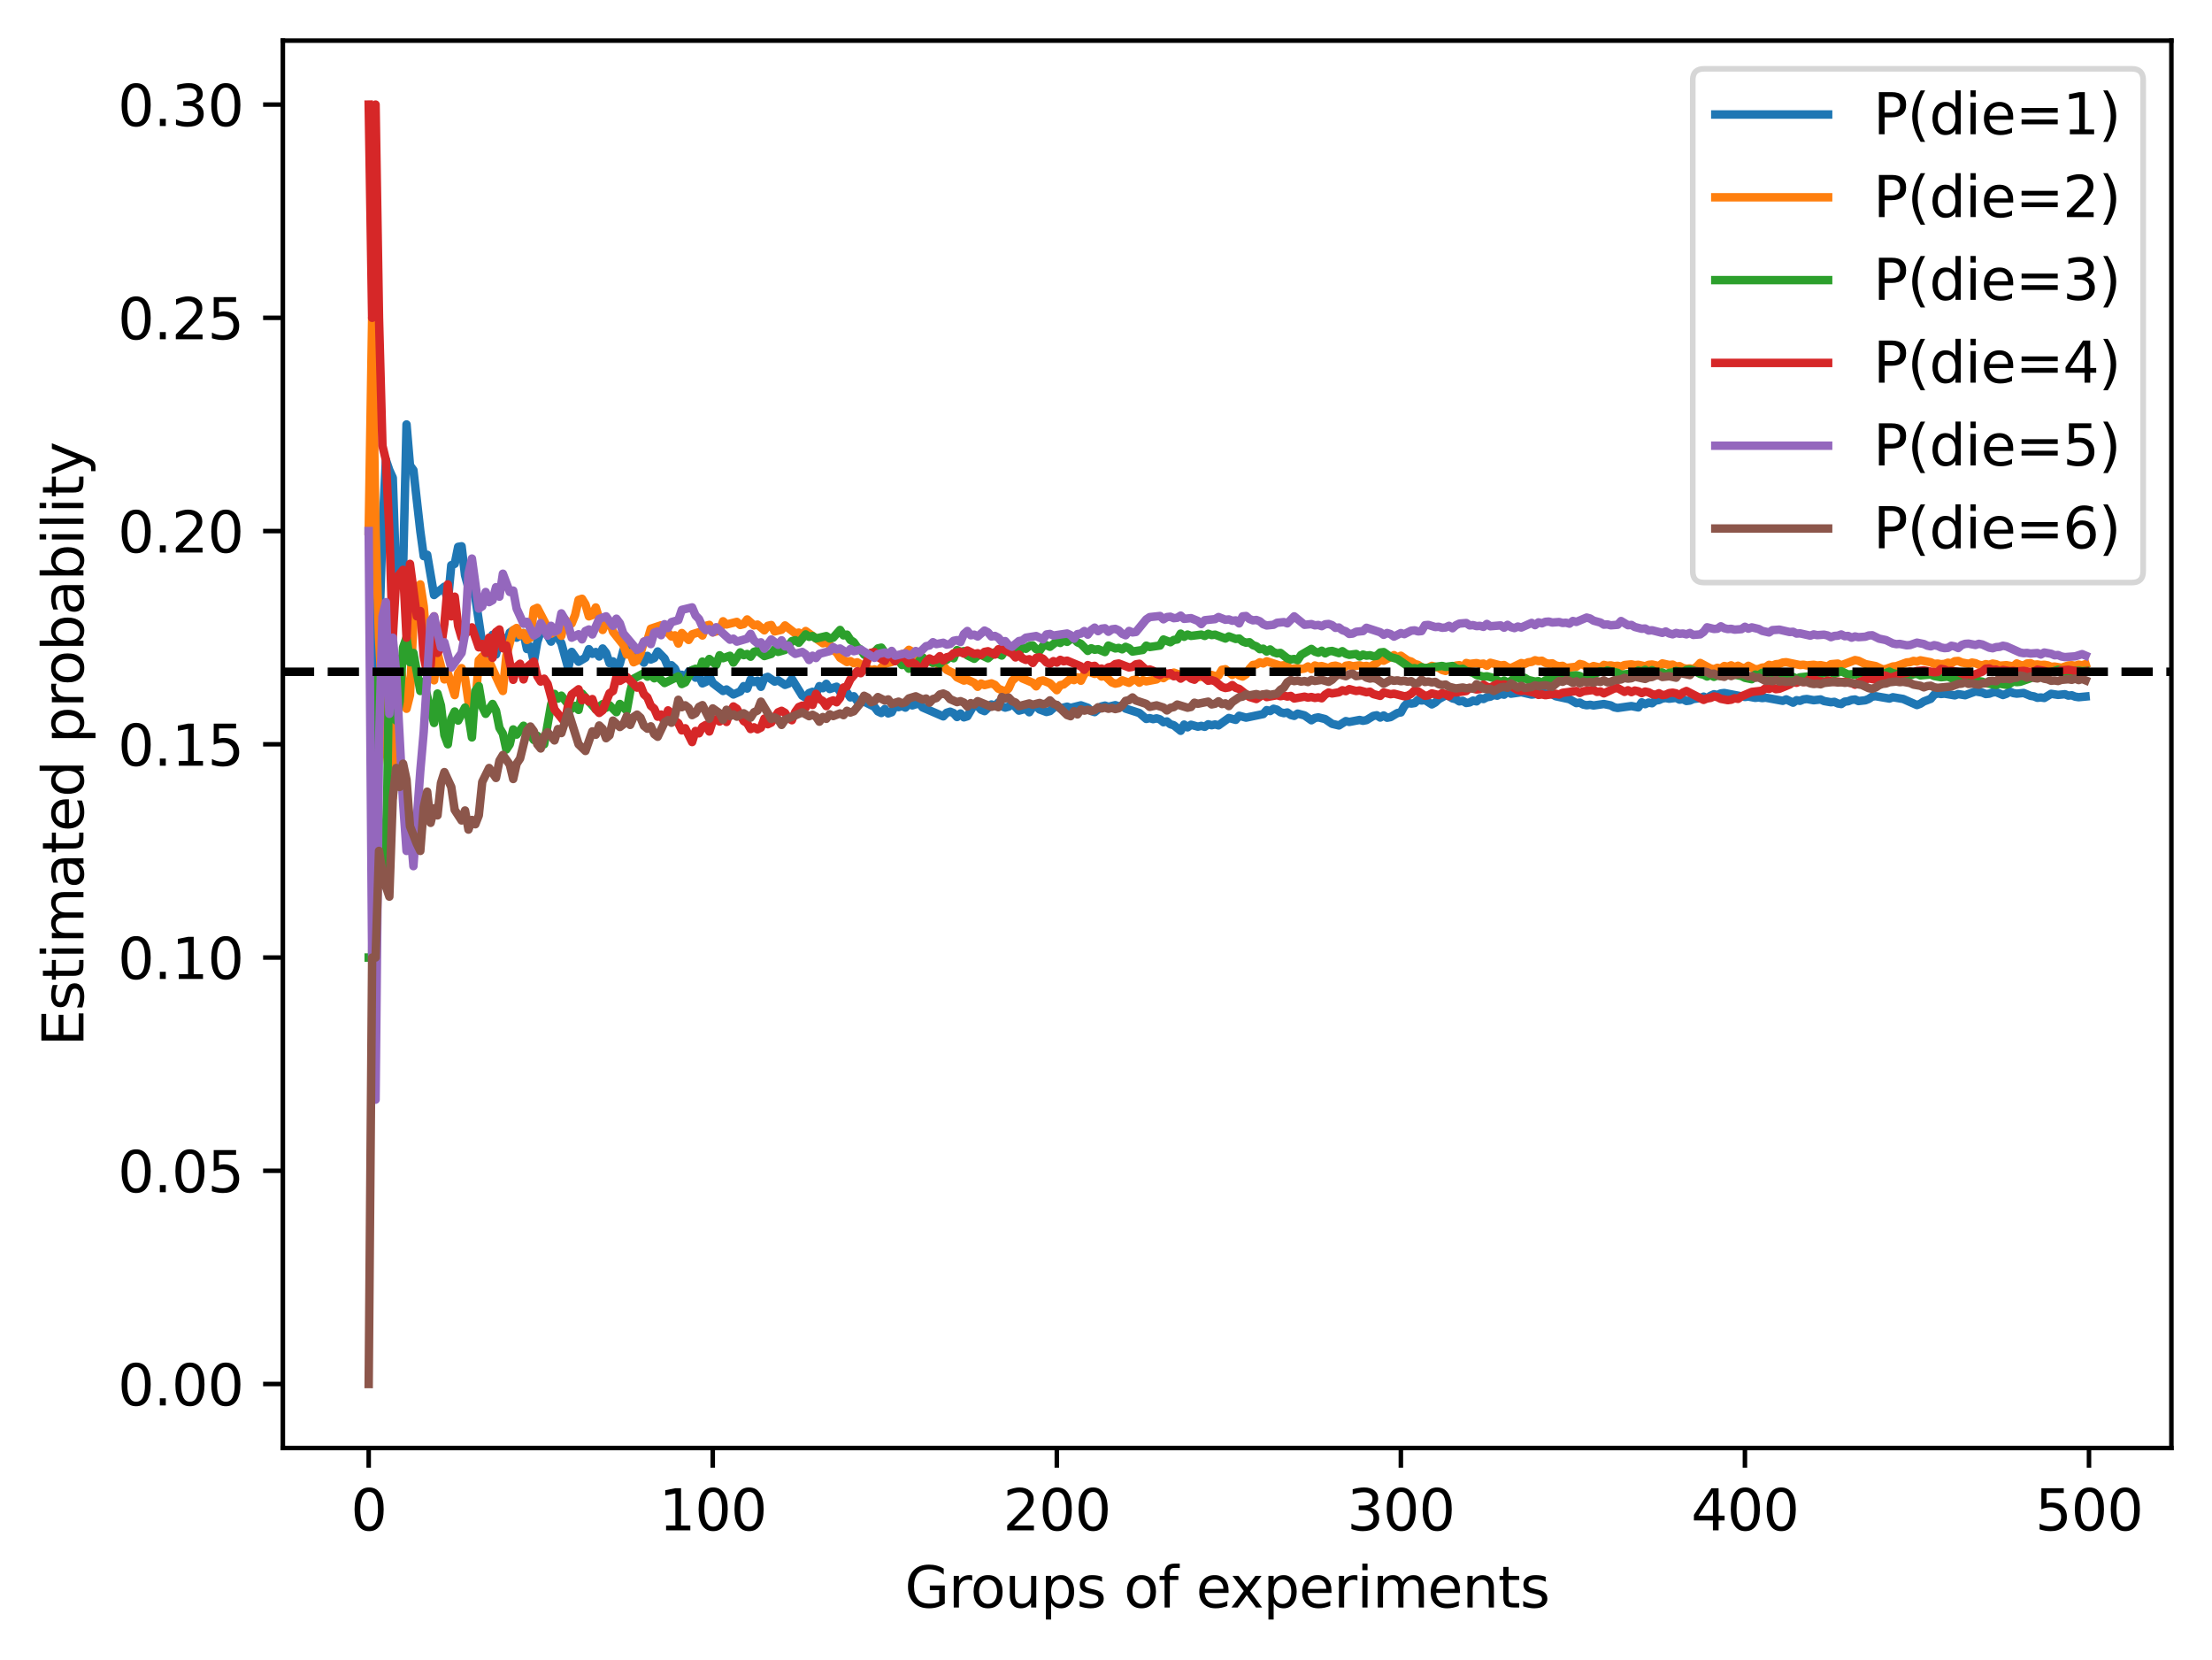 <?xml version="1.0" encoding="utf-8" standalone="no"?>
<!DOCTYPE svg PUBLIC "-//W3C//DTD SVG 1.1//EN"
  "http://www.w3.org/Graphics/SVG/1.1/DTD/svg11.dtd">
<svg xmlns:xlink="http://www.w3.org/1999/xlink" width="392.144pt" height="294.236pt" viewBox="0 0 392.144 294.236" xmlns="http://www.w3.org/2000/svg" version="1.1">
 <defs>
  <style type="text/css">*{stroke-linejoin: round; stroke-linecap: butt}</style>
 </defs>
 <g id="figure_1">
  <g id="patch_1">
   <path d="M 0 294.236 
L 392.144 294.236 
L 392.144 0 
L 0 0 
z
" style="fill: #ffffff"/>
  </g>
  <g id="axes_1">
   <g id="patch_2">
    <path d="M 50.144 256.68 
L 384.944 256.68 
L 384.944 7.2 
L 50.144 7.2 
z
" style="fill: #ffffff"/>
   </g>
   <g id="matplotlib.axis_1">
    <g id="xtick_1">
     <g id="line2d_1">
      <defs>
       <path id="m69f9f9c167" d="M 0 0 
L 0 3.5 
" style="stroke: #000000; stroke-width: 0.8"/>
      </defs>
      <g>
       <use xlink:href="#m69f9f9c167" x="65.362" y="256.68" style="stroke: #000000; stroke-width: 0.8"/>
      </g>
     </g>
     <g id="text_1">
      <!-- 0 -->
      <g transform="translate(62.181 271.278)scale(0.1 -0.1)">
       <defs>
        <path id="DejaVuSans-30" d="M 2034 4250 
Q 1547 4250 1301 3770 
Q 1056 3291 1056 2328 
Q 1056 1369 1301 889 
Q 1547 409 2034 409 
Q 2525 409 2770 889 
Q 3016 1369 3016 2328 
Q 3016 3291 2770 3770 
Q 2525 4250 2034 4250 
z
M 2034 4750 
Q 2819 4750 3233 4129 
Q 3647 3509 3647 2328 
Q 3647 1150 3233 529 
Q 2819 -91 2034 -91 
Q 1250 -91 836 529 
Q 422 1150 422 2328 
Q 422 3509 836 4129 
Q 1250 4750 2034 4750 
z
" transform="scale(0.016)"/>
       </defs>
       <use xlink:href="#DejaVuSans-30"/>
      </g>
     </g>
    </g>
    <g id="xtick_2">
     <g id="line2d_2">
      <g>
       <use xlink:href="#m69f9f9c167" x="126.357" y="256.68" style="stroke: #000000; stroke-width: 0.8"/>
      </g>
     </g>
     <g id="text_2">
      <!-- 100 -->
      <g transform="translate(116.813 271.278)scale(0.1 -0.1)">
       <defs>
        <path id="DejaVuSans-31" d="M 794 531 
L 1825 531 
L 1825 4091 
L 703 3866 
L 703 4441 
L 1819 4666 
L 2450 4666 
L 2450 531 
L 3481 531 
L 3481 0 
L 794 0 
L 794 531 
z
" transform="scale(0.016)"/>
       </defs>
       <use xlink:href="#DejaVuSans-31"/>
       <use xlink:href="#DejaVuSans-30" x="63.623"/>
       <use xlink:href="#DejaVuSans-30" x="127.246"/>
      </g>
     </g>
    </g>
    <g id="xtick_3">
     <g id="line2d_3">
      <g>
       <use xlink:href="#m69f9f9c167" x="187.351" y="256.68" style="stroke: #000000; stroke-width: 0.8"/>
      </g>
     </g>
     <g id="text_3">
      <!-- 200 -->
      <g transform="translate(177.808 271.278)scale(0.1 -0.1)">
       <defs>
        <path id="DejaVuSans-32" d="M 1228 531 
L 3431 531 
L 3431 0 
L 469 0 
L 469 531 
Q 828 903 1448 1529 
Q 2069 2156 2228 2338 
Q 2531 2678 2651 2914 
Q 2772 3150 2772 3378 
Q 2772 3750 2511 3984 
Q 2250 4219 1831 4219 
Q 1534 4219 1204 4116 
Q 875 4013 500 3803 
L 500 4441 
Q 881 4594 1212 4672 
Q 1544 4750 1819 4750 
Q 2544 4750 2975 4387 
Q 3406 4025 3406 3419 
Q 3406 3131 3298 2873 
Q 3191 2616 2906 2266 
Q 2828 2175 2409 1742 
Q 1991 1309 1228 531 
z
" transform="scale(0.016)"/>
       </defs>
       <use xlink:href="#DejaVuSans-32"/>
       <use xlink:href="#DejaVuSans-30" x="63.623"/>
       <use xlink:href="#DejaVuSans-30" x="127.246"/>
      </g>
     </g>
    </g>
    <g id="xtick_4">
     <g id="line2d_4">
      <g>
       <use xlink:href="#m69f9f9c167" x="248.346" y="256.68" style="stroke: #000000; stroke-width: 0.8"/>
      </g>
     </g>
     <g id="text_4">
      <!-- 300 -->
      <g transform="translate(238.802 271.278)scale(0.1 -0.1)">
       <defs>
        <path id="DejaVuSans-33" d="M 2597 2516 
Q 3050 2419 3304 2112 
Q 3559 1806 3559 1356 
Q 3559 666 3084 287 
Q 2609 -91 1734 -91 
Q 1441 -91 1130 -33 
Q 819 25 488 141 
L 488 750 
Q 750 597 1062 519 
Q 1375 441 1716 441 
Q 2309 441 2620 675 
Q 2931 909 2931 1356 
Q 2931 1769 2642 2001 
Q 2353 2234 1838 2234 
L 1294 2234 
L 1294 2753 
L 1863 2753 
Q 2328 2753 2575 2939 
Q 2822 3125 2822 3475 
Q 2822 3834 2567 4026 
Q 2313 4219 1838 4219 
Q 1578 4219 1281 4162 
Q 984 4106 628 3988 
L 628 4550 
Q 988 4650 1302 4700 
Q 1616 4750 1894 4750 
Q 2613 4750 3031 4423 
Q 3450 4097 3450 3541 
Q 3450 3153 3228 2886 
Q 3006 2619 2597 2516 
z
" transform="scale(0.016)"/>
       </defs>
       <use xlink:href="#DejaVuSans-33"/>
       <use xlink:href="#DejaVuSans-30" x="63.623"/>
       <use xlink:href="#DejaVuSans-30" x="127.246"/>
      </g>
     </g>
    </g>
    <g id="xtick_5">
     <g id="line2d_5">
      <g>
       <use xlink:href="#m69f9f9c167" x="309.341" y="256.68" style="stroke: #000000; stroke-width: 0.8"/>
      </g>
     </g>
     <g id="text_5">
      <!-- 400 -->
      <g transform="translate(299.797 271.278)scale(0.1 -0.1)">
       <defs>
        <path id="DejaVuSans-34" d="M 2419 4116 
L 825 1625 
L 2419 1625 
L 2419 4116 
z
M 2253 4666 
L 3047 4666 
L 3047 1625 
L 3713 1625 
L 3713 1100 
L 3047 1100 
L 3047 0 
L 2419 0 
L 2419 1100 
L 313 1100 
L 313 1709 
L 2253 4666 
z
" transform="scale(0.016)"/>
       </defs>
       <use xlink:href="#DejaVuSans-34"/>
       <use xlink:href="#DejaVuSans-30" x="63.623"/>
       <use xlink:href="#DejaVuSans-30" x="127.246"/>
      </g>
     </g>
    </g>
    <g id="xtick_6">
     <g id="line2d_6">
      <g>
       <use xlink:href="#m69f9f9c167" x="370.336" y="256.68" style="stroke: #000000; stroke-width: 0.8"/>
      </g>
     </g>
     <g id="text_6">
      <!-- 500 -->
      <g transform="translate(360.792 271.278)scale(0.1 -0.1)">
       <defs>
        <path id="DejaVuSans-35" d="M 691 4666 
L 3169 4666 
L 3169 4134 
L 1269 4134 
L 1269 2991 
Q 1406 3038 1543 3061 
Q 1681 3084 1819 3084 
Q 2600 3084 3056 2656 
Q 3513 2228 3513 1497 
Q 3513 744 3044 326 
Q 2575 -91 1722 -91 
Q 1428 -91 1123 -41 
Q 819 9 494 109 
L 494 744 
Q 775 591 1075 516 
Q 1375 441 1709 441 
Q 2250 441 2565 725 
Q 2881 1009 2881 1497 
Q 2881 1984 2565 2268 
Q 2250 2553 1709 2553 
Q 1456 2553 1204 2497 
Q 953 2441 691 2322 
L 691 4666 
z
" transform="scale(0.016)"/>
       </defs>
       <use xlink:href="#DejaVuSans-35"/>
       <use xlink:href="#DejaVuSans-30" x="63.623"/>
       <use xlink:href="#DejaVuSans-30" x="127.246"/>
      </g>
     </g>
    </g>
    <g id="text_7">
     <!-- Groups of experiments -->
     <g transform="translate(160.398 284.957)scale(0.1 -0.1)">
      <defs>
       <path id="DejaVuSans-47" d="M 3809 666 
L 3809 1919 
L 2778 1919 
L 2778 2438 
L 4434 2438 
L 4434 434 
Q 4069 175 3628 42 
Q 3188 -91 2688 -91 
Q 1594 -91 976 548 
Q 359 1188 359 2328 
Q 359 3472 976 4111 
Q 1594 4750 2688 4750 
Q 3144 4750 3555 4637 
Q 3966 4525 4313 4306 
L 4313 3634 
Q 3963 3931 3569 4081 
Q 3175 4231 2741 4231 
Q 1884 4231 1454 3753 
Q 1025 3275 1025 2328 
Q 1025 1384 1454 906 
Q 1884 428 2741 428 
Q 3075 428 3337 486 
Q 3600 544 3809 666 
z
" transform="scale(0.016)"/>
       <path id="DejaVuSans-72" d="M 2631 2963 
Q 2534 3019 2420 3045 
Q 2306 3072 2169 3072 
Q 1681 3072 1420 2755 
Q 1159 2438 1159 1844 
L 1159 0 
L 581 0 
L 581 3500 
L 1159 3500 
L 1159 2956 
Q 1341 3275 1631 3429 
Q 1922 3584 2338 3584 
Q 2397 3584 2469 3576 
Q 2541 3569 2628 3553 
L 2631 2963 
z
" transform="scale(0.016)"/>
       <path id="DejaVuSans-6f" d="M 1959 3097 
Q 1497 3097 1228 2736 
Q 959 2375 959 1747 
Q 959 1119 1226 758 
Q 1494 397 1959 397 
Q 2419 397 2687 759 
Q 2956 1122 2956 1747 
Q 2956 2369 2687 2733 
Q 2419 3097 1959 3097 
z
M 1959 3584 
Q 2709 3584 3137 3096 
Q 3566 2609 3566 1747 
Q 3566 888 3137 398 
Q 2709 -91 1959 -91 
Q 1206 -91 779 398 
Q 353 888 353 1747 
Q 353 2609 779 3096 
Q 1206 3584 1959 3584 
z
" transform="scale(0.016)"/>
       <path id="DejaVuSans-75" d="M 544 1381 
L 544 3500 
L 1119 3500 
L 1119 1403 
Q 1119 906 1312 657 
Q 1506 409 1894 409 
Q 2359 409 2629 706 
Q 2900 1003 2900 1516 
L 2900 3500 
L 3475 3500 
L 3475 0 
L 2900 0 
L 2900 538 
Q 2691 219 2414 64 
Q 2138 -91 1772 -91 
Q 1169 -91 856 284 
Q 544 659 544 1381 
z
M 1991 3584 
L 1991 3584 
z
" transform="scale(0.016)"/>
       <path id="DejaVuSans-70" d="M 1159 525 
L 1159 -1331 
L 581 -1331 
L 581 3500 
L 1159 3500 
L 1159 2969 
Q 1341 3281 1617 3432 
Q 1894 3584 2278 3584 
Q 2916 3584 3314 3078 
Q 3713 2572 3713 1747 
Q 3713 922 3314 415 
Q 2916 -91 2278 -91 
Q 1894 -91 1617 61 
Q 1341 213 1159 525 
z
M 3116 1747 
Q 3116 2381 2855 2742 
Q 2594 3103 2138 3103 
Q 1681 3103 1420 2742 
Q 1159 2381 1159 1747 
Q 1159 1113 1420 752 
Q 1681 391 2138 391 
Q 2594 391 2855 752 
Q 3116 1113 3116 1747 
z
" transform="scale(0.016)"/>
       <path id="DejaVuSans-73" d="M 2834 3397 
L 2834 2853 
Q 2591 2978 2328 3040 
Q 2066 3103 1784 3103 
Q 1356 3103 1142 2972 
Q 928 2841 928 2578 
Q 928 2378 1081 2264 
Q 1234 2150 1697 2047 
L 1894 2003 
Q 2506 1872 2764 1633 
Q 3022 1394 3022 966 
Q 3022 478 2636 193 
Q 2250 -91 1575 -91 
Q 1294 -91 989 -36 
Q 684 19 347 128 
L 347 722 
Q 666 556 975 473 
Q 1284 391 1588 391 
Q 1994 391 2212 530 
Q 2431 669 2431 922 
Q 2431 1156 2273 1281 
Q 2116 1406 1581 1522 
L 1381 1569 
Q 847 1681 609 1914 
Q 372 2147 372 2553 
Q 372 3047 722 3315 
Q 1072 3584 1716 3584 
Q 2034 3584 2315 3537 
Q 2597 3491 2834 3397 
z
" transform="scale(0.016)"/>
       <path id="DejaVuSans-20" transform="scale(0.016)"/>
       <path id="DejaVuSans-66" d="M 2375 4863 
L 2375 4384 
L 1825 4384 
Q 1516 4384 1395 4259 
Q 1275 4134 1275 3809 
L 1275 3500 
L 2222 3500 
L 2222 3053 
L 1275 3053 
L 1275 0 
L 697 0 
L 697 3053 
L 147 3053 
L 147 3500 
L 697 3500 
L 697 3744 
Q 697 4328 969 4595 
Q 1241 4863 1831 4863 
L 2375 4863 
z
" transform="scale(0.016)"/>
       <path id="DejaVuSans-65" d="M 3597 1894 
L 3597 1613 
L 953 1613 
Q 991 1019 1311 708 
Q 1631 397 2203 397 
Q 2534 397 2845 478 
Q 3156 559 3463 722 
L 3463 178 
Q 3153 47 2828 -22 
Q 2503 -91 2169 -91 
Q 1331 -91 842 396 
Q 353 884 353 1716 
Q 353 2575 817 3079 
Q 1281 3584 2069 3584 
Q 2775 3584 3186 3129 
Q 3597 2675 3597 1894 
z
M 3022 2063 
Q 3016 2534 2758 2815 
Q 2500 3097 2075 3097 
Q 1594 3097 1305 2825 
Q 1016 2553 972 2059 
L 3022 2063 
z
" transform="scale(0.016)"/>
       <path id="DejaVuSans-78" d="M 3513 3500 
L 2247 1797 
L 3578 0 
L 2900 0 
L 1881 1375 
L 863 0 
L 184 0 
L 1544 1831 
L 300 3500 
L 978 3500 
L 1906 2253 
L 2834 3500 
L 3513 3500 
z
" transform="scale(0.016)"/>
       <path id="DejaVuSans-69" d="M 603 3500 
L 1178 3500 
L 1178 0 
L 603 0 
L 603 3500 
z
M 603 4863 
L 1178 4863 
L 1178 4134 
L 603 4134 
L 603 4863 
z
" transform="scale(0.016)"/>
       <path id="DejaVuSans-6d" d="M 3328 2828 
Q 3544 3216 3844 3400 
Q 4144 3584 4550 3584 
Q 5097 3584 5394 3201 
Q 5691 2819 5691 2113 
L 5691 0 
L 5113 0 
L 5113 2094 
Q 5113 2597 4934 2840 
Q 4756 3084 4391 3084 
Q 3944 3084 3684 2787 
Q 3425 2491 3425 1978 
L 3425 0 
L 2847 0 
L 2847 2094 
Q 2847 2600 2669 2842 
Q 2491 3084 2119 3084 
Q 1678 3084 1418 2786 
Q 1159 2488 1159 1978 
L 1159 0 
L 581 0 
L 581 3500 
L 1159 3500 
L 1159 2956 
Q 1356 3278 1631 3431 
Q 1906 3584 2284 3584 
Q 2666 3584 2933 3390 
Q 3200 3197 3328 2828 
z
" transform="scale(0.016)"/>
       <path id="DejaVuSans-6e" d="M 3513 2113 
L 3513 0 
L 2938 0 
L 2938 2094 
Q 2938 2591 2744 2837 
Q 2550 3084 2163 3084 
Q 1697 3084 1428 2787 
Q 1159 2491 1159 1978 
L 1159 0 
L 581 0 
L 581 3500 
L 1159 3500 
L 1159 2956 
Q 1366 3272 1645 3428 
Q 1925 3584 2291 3584 
Q 2894 3584 3203 3211 
Q 3513 2838 3513 2113 
z
" transform="scale(0.016)"/>
       <path id="DejaVuSans-74" d="M 1172 4494 
L 1172 3500 
L 2356 3500 
L 2356 3053 
L 1172 3053 
L 1172 1153 
Q 1172 725 1289 603 
Q 1406 481 1766 481 
L 2356 481 
L 2356 0 
L 1766 0 
Q 1100 0 847 248 
Q 594 497 594 1153 
L 594 3053 
L 172 3053 
L 172 3500 
L 594 3500 
L 594 4494 
L 1172 4494 
z
" transform="scale(0.016)"/>
      </defs>
      <use xlink:href="#DejaVuSans-47"/>
      <use xlink:href="#DejaVuSans-72" x="77.49"/>
      <use xlink:href="#DejaVuSans-6f" x="116.354"/>
      <use xlink:href="#DejaVuSans-75" x="177.535"/>
      <use xlink:href="#DejaVuSans-70" x="240.914"/>
      <use xlink:href="#DejaVuSans-73" x="304.391"/>
      <use xlink:href="#DejaVuSans-20" x="356.49"/>
      <use xlink:href="#DejaVuSans-6f" x="388.277"/>
      <use xlink:href="#DejaVuSans-66" x="449.459"/>
      <use xlink:href="#DejaVuSans-20" x="484.664"/>
      <use xlink:href="#DejaVuSans-65" x="516.451"/>
      <use xlink:href="#DejaVuSans-78" x="576.225"/>
      <use xlink:href="#DejaVuSans-70" x="635.404"/>
      <use xlink:href="#DejaVuSans-65" x="698.881"/>
      <use xlink:href="#DejaVuSans-72" x="760.404"/>
      <use xlink:href="#DejaVuSans-69" x="801.518"/>
      <use xlink:href="#DejaVuSans-6d" x="829.301"/>
      <use xlink:href="#DejaVuSans-65" x="926.713"/>
      <use xlink:href="#DejaVuSans-6e" x="988.236"/>
      <use xlink:href="#DejaVuSans-74" x="1051.615"/>
      <use xlink:href="#DejaVuSans-73" x="1090.824"/>
     </g>
    </g>
   </g>
   <g id="matplotlib.axis_2">
    <g id="ytick_1">
     <g id="line2d_7">
      <defs>
       <path id="m402ee78b86" d="M 0 0 
L -3.5 0 
" style="stroke: #000000; stroke-width: 0.8"/>
      </defs>
      <g>
       <use xlink:href="#m402ee78b86" x="50.144" y="245.34" style="stroke: #000000; stroke-width: 0.8"/>
      </g>
     </g>
     <g id="text_8">
      <!-- 0.00 -->
      <g transform="translate(20.878 249.139)scale(0.1 -0.1)">
       <defs>
        <path id="DejaVuSans-2e" d="M 684 794 
L 1344 794 
L 1344 0 
L 684 0 
L 684 794 
z
" transform="scale(0.016)"/>
       </defs>
       <use xlink:href="#DejaVuSans-30"/>
       <use xlink:href="#DejaVuSans-2e" x="63.623"/>
       <use xlink:href="#DejaVuSans-30" x="95.41"/>
       <use xlink:href="#DejaVuSans-30" x="159.033"/>
      </g>
     </g>
    </g>
    <g id="ytick_2">
     <g id="line2d_8">
      <g>
       <use xlink:href="#m402ee78b86" x="50.144" y="207.54" style="stroke: #000000; stroke-width: 0.8"/>
      </g>
     </g>
     <g id="text_9">
      <!-- 0.05 -->
      <g transform="translate(20.878 211.339)scale(0.1 -0.1)">
       <use xlink:href="#DejaVuSans-30"/>
       <use xlink:href="#DejaVuSans-2e" x="63.623"/>
       <use xlink:href="#DejaVuSans-30" x="95.41"/>
       <use xlink:href="#DejaVuSans-35" x="159.033"/>
      </g>
     </g>
    </g>
    <g id="ytick_3">
     <g id="line2d_9">
      <g>
       <use xlink:href="#m402ee78b86" x="50.144" y="169.74" style="stroke: #000000; stroke-width: 0.8"/>
      </g>
     </g>
     <g id="text_10">
      <!-- 0.10 -->
      <g transform="translate(20.878 173.539)scale(0.1 -0.1)">
       <use xlink:href="#DejaVuSans-30"/>
       <use xlink:href="#DejaVuSans-2e" x="63.623"/>
       <use xlink:href="#DejaVuSans-31" x="95.41"/>
       <use xlink:href="#DejaVuSans-30" x="159.033"/>
      </g>
     </g>
    </g>
    <g id="ytick_4">
     <g id="line2d_10">
      <g>
       <use xlink:href="#m402ee78b86" x="50.144" y="131.94" style="stroke: #000000; stroke-width: 0.8"/>
      </g>
     </g>
     <g id="text_11">
      <!-- 0.15 -->
      <g transform="translate(20.878 135.739)scale(0.1 -0.1)">
       <use xlink:href="#DejaVuSans-30"/>
       <use xlink:href="#DejaVuSans-2e" x="63.623"/>
       <use xlink:href="#DejaVuSans-31" x="95.41"/>
       <use xlink:href="#DejaVuSans-35" x="159.033"/>
      </g>
     </g>
    </g>
    <g id="ytick_5">
     <g id="line2d_11">
      <g>
       <use xlink:href="#m402ee78b86" x="50.144" y="94.14" style="stroke: #000000; stroke-width: 0.8"/>
      </g>
     </g>
     <g id="text_12">
      <!-- 0.20 -->
      <g transform="translate(20.878 97.939)scale(0.1 -0.1)">
       <use xlink:href="#DejaVuSans-30"/>
       <use xlink:href="#DejaVuSans-2e" x="63.623"/>
       <use xlink:href="#DejaVuSans-32" x="95.41"/>
       <use xlink:href="#DejaVuSans-30" x="159.033"/>
      </g>
     </g>
    </g>
    <g id="ytick_6">
     <g id="line2d_12">
      <g>
       <use xlink:href="#m402ee78b86" x="50.144" y="56.34" style="stroke: #000000; stroke-width: 0.8"/>
      </g>
     </g>
     <g id="text_13">
      <!-- 0.25 -->
      <g transform="translate(20.878 60.139)scale(0.1 -0.1)">
       <use xlink:href="#DejaVuSans-30"/>
       <use xlink:href="#DejaVuSans-2e" x="63.623"/>
       <use xlink:href="#DejaVuSans-32" x="95.41"/>
       <use xlink:href="#DejaVuSans-35" x="159.033"/>
      </g>
     </g>
    </g>
    <g id="ytick_7">
     <g id="line2d_13">
      <g>
       <use xlink:href="#m402ee78b86" x="50.144" y="18.54" style="stroke: #000000; stroke-width: 0.8"/>
      </g>
     </g>
     <g id="text_14">
      <!-- 0.30 -->
      <g transform="translate(20.878 22.339)scale(0.1 -0.1)">
       <use xlink:href="#DejaVuSans-30"/>
       <use xlink:href="#DejaVuSans-2e" x="63.623"/>
       <use xlink:href="#DejaVuSans-33" x="95.41"/>
       <use xlink:href="#DejaVuSans-30" x="159.033"/>
      </g>
     </g>
    </g>
    <g id="text_15">
     <!-- Estimated probability -->
     <g transform="translate(14.798 185.463)rotate(-90)scale(0.1 -0.1)">
      <defs>
       <path id="DejaVuSans-45" d="M 628 4666 
L 3578 4666 
L 3578 4134 
L 1259 4134 
L 1259 2753 
L 3481 2753 
L 3481 2222 
L 1259 2222 
L 1259 531 
L 3634 531 
L 3634 0 
L 628 0 
L 628 4666 
z
" transform="scale(0.016)"/>
       <path id="DejaVuSans-61" d="M 2194 1759 
Q 1497 1759 1228 1600 
Q 959 1441 959 1056 
Q 959 750 1161 570 
Q 1363 391 1709 391 
Q 2188 391 2477 730 
Q 2766 1069 2766 1631 
L 2766 1759 
L 2194 1759 
z
M 3341 1997 
L 3341 0 
L 2766 0 
L 2766 531 
Q 2569 213 2275 61 
Q 1981 -91 1556 -91 
Q 1019 -91 701 211 
Q 384 513 384 1019 
Q 384 1609 779 1909 
Q 1175 2209 1959 2209 
L 2766 2209 
L 2766 2266 
Q 2766 2663 2505 2880 
Q 2244 3097 1772 3097 
Q 1472 3097 1187 3025 
Q 903 2953 641 2809 
L 641 3341 
Q 956 3463 1253 3523 
Q 1550 3584 1831 3584 
Q 2591 3584 2966 3190 
Q 3341 2797 3341 1997 
z
" transform="scale(0.016)"/>
       <path id="DejaVuSans-64" d="M 2906 2969 
L 2906 4863 
L 3481 4863 
L 3481 0 
L 2906 0 
L 2906 525 
Q 2725 213 2448 61 
Q 2172 -91 1784 -91 
Q 1150 -91 751 415 
Q 353 922 353 1747 
Q 353 2572 751 3078 
Q 1150 3584 1784 3584 
Q 2172 3584 2448 3432 
Q 2725 3281 2906 2969 
z
M 947 1747 
Q 947 1113 1208 752 
Q 1469 391 1925 391 
Q 2381 391 2643 752 
Q 2906 1113 2906 1747 
Q 2906 2381 2643 2742 
Q 2381 3103 1925 3103 
Q 1469 3103 1208 2742 
Q 947 2381 947 1747 
z
" transform="scale(0.016)"/>
       <path id="DejaVuSans-62" d="M 3116 1747 
Q 3116 2381 2855 2742 
Q 2594 3103 2138 3103 
Q 1681 3103 1420 2742 
Q 1159 2381 1159 1747 
Q 1159 1113 1420 752 
Q 1681 391 2138 391 
Q 2594 391 2855 752 
Q 3116 1113 3116 1747 
z
M 1159 2969 
Q 1341 3281 1617 3432 
Q 1894 3584 2278 3584 
Q 2916 3584 3314 3078 
Q 3713 2572 3713 1747 
Q 3713 922 3314 415 
Q 2916 -91 2278 -91 
Q 1894 -91 1617 61 
Q 1341 213 1159 525 
L 1159 0 
L 581 0 
L 581 4863 
L 1159 4863 
L 1159 2969 
z
" transform="scale(0.016)"/>
       <path id="DejaVuSans-6c" d="M 603 4863 
L 1178 4863 
L 1178 0 
L 603 0 
L 603 4863 
z
" transform="scale(0.016)"/>
       <path id="DejaVuSans-79" d="M 2059 -325 
Q 1816 -950 1584 -1140 
Q 1353 -1331 966 -1331 
L 506 -1331 
L 506 -850 
L 844 -850 
Q 1081 -850 1212 -737 
Q 1344 -625 1503 -206 
L 1606 56 
L 191 3500 
L 800 3500 
L 1894 763 
L 2988 3500 
L 3597 3500 
L 2059 -325 
z
" transform="scale(0.016)"/>
      </defs>
      <use xlink:href="#DejaVuSans-45"/>
      <use xlink:href="#DejaVuSans-73" x="63.184"/>
      <use xlink:href="#DejaVuSans-74" x="115.283"/>
      <use xlink:href="#DejaVuSans-69" x="154.492"/>
      <use xlink:href="#DejaVuSans-6d" x="182.275"/>
      <use xlink:href="#DejaVuSans-61" x="279.688"/>
      <use xlink:href="#DejaVuSans-74" x="340.967"/>
      <use xlink:href="#DejaVuSans-65" x="380.176"/>
      <use xlink:href="#DejaVuSans-64" x="441.699"/>
      <use xlink:href="#DejaVuSans-20" x="505.176"/>
      <use xlink:href="#DejaVuSans-70" x="536.963"/>
      <use xlink:href="#DejaVuSans-72" x="600.439"/>
      <use xlink:href="#DejaVuSans-6f" x="639.303"/>
      <use xlink:href="#DejaVuSans-62" x="700.484"/>
      <use xlink:href="#DejaVuSans-61" x="763.961"/>
      <use xlink:href="#DejaVuSans-62" x="825.24"/>
      <use xlink:href="#DejaVuSans-69" x="888.717"/>
      <use xlink:href="#DejaVuSans-6c" x="916.5"/>
      <use xlink:href="#DejaVuSans-69" x="944.283"/>
      <use xlink:href="#DejaVuSans-74" x="972.066"/>
      <use xlink:href="#DejaVuSans-79" x="1011.275"/>
     </g>
    </g>
   </g>
   <g id="line2d_14">
    <path d="M 65.362 94.14 
L 65.972 94.14 
L 66.582 119.34 
L 67.192 113.04 
L 67.802 94.14 
L 68.412 81.54 
L 69.022 83.34 
L 69.632 84.69 
L 70.242 102.54 
L 71.461 101.013 
L 72.071 75.24 
L 72.681 82.509 
L 73.291 83.34 
L 74.511 94.14 
L 75.121 98.587 
L 75.731 98.34 
L 76.951 105.48 
L 78.781 104.001 
L 79.391 106.74 
L 80.001 100.188 
L 80.611 99.955 
L 81.221 96.94 
L 81.831 96.84 
L 82.44 101.961 
L 83.05 104.22 
L 83.66 103.895 
L 84.27 105.953 
L 85.49 114.152 
L 86.1 113.58 
L 86.71 117.24 
L 87.32 112.529 
L 87.93 116.024 
L 88.54 113.525 
L 89.15 113.04 
L 89.76 114.423 
L 90.37 112.14 
L 90.98 111.721 
L 91.59 113.04 
L 92.81 112.218 
L 93.42 115.051 
L 94.029 114.615 
L 94.639 117.283 
L 95.249 113.796 
L 95.859 111.928 
L 96.469 111.586 
L 97.689 113.74 
L 98.299 112.009 
L 99.519 114.035 
L 100.739 118.486 
L 101.349 115.56 
L 102.569 117.308 
L 103.789 116.584 
L 104.399 115.075 
L 105.008 115.904 
L 105.618 115.579 
L 106.228 116.375 
L 106.838 114.957 
L 107.448 115.74 
L 108.058 117.565 
L 108.668 117.24 
L 109.278 118.995 
L 109.888 117.637 
L 110.498 115.308 
L 111.108 114.035 
L 112.328 115.463 
L 112.938 115.193 
L 113.548 116.82 
L 114.158 117.473 
L 114.768 116.267 
L 115.378 116.911 
L 115.988 116.64 
L 116.597 115.486 
L 117.817 116.733 
L 118.427 118.195 
L 119.037 117.924 
L 119.647 118.5 
L 120.257 119.894 
L 120.867 119.614 
L 121.477 120.153 
L 122.087 119.072 
L 122.697 118.809 
L 123.307 120.127 
L 123.917 119.86 
L 124.527 121.14 
L 125.137 120.867 
L 125.747 119.844 
L 126.357 121.087 
L 128.186 122.49 
L 128.796 122.22 
L 130.016 123.108 
L 131.236 122.577 
L 131.846 121.631 
L 132.456 122.064 
L 133.066 120.465 
L 133.676 120.901 
L 134.286 120.666 
L 134.896 121.75 
L 135.506 120.209 
L 136.116 119.986 
L 137.336 120.822 
L 137.946 120.6 
L 139.166 121.406 
L 139.775 121.184 
L 140.385 120.356 
L 142.215 123.309 
L 142.825 123.671 
L 143.435 122.856 
L 144.045 122.635 
L 144.655 122.995 
L 145.265 121.631 
L 145.875 121.993 
L 146.485 121.221 
L 147.095 122.14 
L 148.315 121.731 
L 148.925 122.627 
L 149.535 122.422 
L 150.145 122.76 
L 150.755 123.629 
L 151.364 123.422 
L 151.974 124.274 
L 152.584 124.065 
L 155.024 125.299 
L 155.634 126.105 
L 156.244 126.396 
L 156.854 125.682 
L 157.464 126.469 
L 158.074 126.258 
L 158.684 125.067 
L 159.294 125.355 
L 159.904 125.155 
L 160.514 125.439 
L 161.124 124.763 
L 161.734 125.046 
L 162.953 124.662 
L 163.563 125.407 
L 167.223 126.99 
L 167.833 126.348 
L 168.443 126.159 
L 169.053 126.414 
L 169.663 127.105 
L 170.273 126.478 
L 170.883 127.161 
L 171.493 126.972 
L 172.713 124.893 
L 173.323 125.145 
L 173.933 125.816 
L 174.542 126.06 
L 175.762 124.878 
L 176.372 125.124 
L 176.982 124.544 
L 177.592 125.197 
L 178.202 125.437 
L 178.812 125.269 
L 179.422 124.702 
L 180.642 125.972 
L 181.862 125.64 
L 182.472 126.26 
L 183.082 125.315 
L 183.692 125.155 
L 184.302 125.769 
L 185.522 126.213 
L 186.131 126.052 
L 187.351 124.982 
L 187.961 125.578 
L 189.181 125.269 
L 189.791 125.486 
L 191.621 125.034 
L 192.841 125.46 
L 193.451 126.028 
L 194.061 126.234 
L 195.281 125.228 
L 195.891 125.083 
L 196.501 125.29 
L 197.72 125.004 
L 198.33 125.209 
L 198.94 125.067 
L 199.55 125.611 
L 201.99 126.396 
L 203.21 127.444 
L 203.82 127.298 
L 204.43 127.483 
L 205.04 127.338 
L 205.65 127.522 
L 206.26 128.03 
L 206.87 127.884 
L 207.48 128.386 
L 208.09 128.562 
L 209.309 129.548 
L 209.919 128.446 
L 210.529 128.935 
L 211.139 128.475 
L 212.359 128.816 
L 212.969 128.673 
L 213.579 128.842 
L 214.189 128.391 
L 214.799 128.56 
L 215.409 128.42 
L 216.019 128.587 
L 217.849 127.271 
L 219.069 127.607 
L 219.679 126.88 
L 220.898 127.215 
L 223.948 126.581 
L 224.558 125.88 
L 225.168 126.047 
L 225.778 125.64 
L 226.388 125.806 
L 226.998 126.256 
L 227.608 126.419 
L 228.218 126.298 
L 228.828 126.741 
L 229.438 126.9 
L 230.048 126.5 
L 231.268 126.817 
L 232.487 127.679 
L 233.097 127.283 
L 233.707 127.164 
L 234.927 127.469 
L 236.147 128.308 
L 237.367 128.601 
L 238.587 127.828 
L 239.197 127.975 
L 241.027 127.624 
L 241.637 127.769 
L 242.247 127.653 
L 243.467 126.909 
L 244.076 126.797 
L 244.686 127.199 
L 245.296 126.832 
L 245.906 127.231 
L 246.516 127.12 
L 247.736 126.396 
L 248.346 126.289 
L 248.956 125.181 
L 249.566 124.58 
L 250.176 124.728 
L 250.786 124.628 
L 251.396 124.034 
L 252.006 124.183 
L 252.616 124.085 
L 253.836 124.868 
L 254.446 124.526 
L 255.056 123.944 
L 256.275 123.272 
L 256.885 123.42 
L 257.495 123.806 
L 258.105 123.951 
L 258.715 124.332 
L 259.325 124.238 
L 259.935 124.616 
L 260.545 124.521 
L 261.155 124.192 
L 261.765 124.333 
L 262.375 123.773 
L 262.985 123.915 
L 263.595 123.592 
L 264.205 123.501 
L 264.815 123.181 
L 265.425 123.323 
L 266.035 123.005 
L 266.644 123.147 
L 267.254 122.604 
L 267.864 122.972 
L 269.694 122.715 
L 271.524 123.131 
L 272.744 122.961 
L 273.354 122.656 
L 273.964 123.013 
L 274.574 122.93 
L 275.184 123.065 
L 275.794 123.419 
L 278.233 123.948 
L 279.453 124.638 
L 280.063 124.551 
L 280.673 124.893 
L 281.283 125.019 
L 281.893 124.932 
L 282.503 125.058 
L 284.333 124.8 
L 285.553 125.048 
L 286.163 125.38 
L 286.773 125.502 
L 289.213 125.161 
L 290.432 125.402 
L 291.042 124.502 
L 291.652 124.827 
L 292.262 124.542 
L 292.872 124.663 
L 293.482 124.178 
L 294.092 124.099 
L 294.702 123.819 
L 295.312 123.74 
L 295.922 123.861 
L 297.142 123.705 
L 297.752 124.024 
L 298.362 123.946 
L 298.972 124.262 
L 299.582 124.184 
L 300.192 123.91 
L 301.411 123.756 
L 302.021 123.486 
L 302.631 123.798 
L 303.241 123.336 
L 303.851 123.069 
L 304.461 123.187 
L 305.071 122.922 
L 305.681 122.849 
L 309.341 123.55 
L 309.951 123.477 
L 311.171 123.706 
L 311.781 123.633 
L 312.391 123.747 
L 313 123.674 
L 316.05 124.233 
L 316.66 123.977 
L 317.88 124.562 
L 318.49 124.126 
L 319.1 124.235 
L 319.71 123.982 
L 320.32 123.911 
L 321.54 124.129 
L 322.76 123.987 
L 323.37 124.273 
L 324.589 124.486 
L 325.199 124.415 
L 325.809 124.698 
L 326.419 124.803 
L 327.029 124.38 
L 327.639 124.31 
L 328.249 124.065 
L 328.859 123.996 
L 329.469 124.275 
L 330.689 124.137 
L 331.299 123.896 
L 331.909 123.482 
L 332.519 123.416 
L 334.959 123.834 
L 335.569 123.597 
L 337.398 123.906 
L 339.838 124.983 
L 340.448 124.748 
L 341.058 124.347 
L 342.278 123.882 
L 342.888 123.153 
L 343.498 122.924 
L 344.108 123.026 
L 344.718 122.964 
L 346.548 123.267 
L 347.158 123.041 
L 348.377 123.242 
L 350.207 122.571 
L 351.427 122.771 
L 352.037 123.032 
L 352.647 122.971 
L 353.257 122.75 
L 353.867 122.689 
L 355.087 123.205 
L 355.697 122.985 
L 356.307 122.609 
L 356.917 122.865 
L 357.527 122.963 
L 358.747 122.843 
L 359.966 123.349 
L 360.576 123.445 
L 361.186 123.696 
L 361.796 123.635 
L 362.406 123.729 
L 363.626 122.991 
L 364.846 123.181 
L 366.066 123.064 
L 366.676 123.311 
L 367.286 123.252 
L 367.896 123.498 
L 368.506 123.591 
L 369.726 123.473 
L 369.726 123.473 
" clip-path="url(#p9e6ea79d53)" style="fill: none; stroke: #1f77b4; stroke-width: 1.5; stroke-linecap: square"/>
   </g>
   <g id="line2d_15">
    <path d="M 65.362 94.14 
L 65.972 56.34 
L 66.582 94.14 
L 67.192 113.04 
L 67.802 124.38 
L 68.412 131.94 
L 69.022 137.34 
L 69.632 141.39 
L 70.242 127.74 
L 70.851 116.82 
L 72.071 125.64 
L 72.681 123.217 
L 73.291 110.34 
L 73.901 104.22 
L 74.511 103.59 
L 75.121 107.481 
L 75.731 115.14 
L 76.341 114.035 
L 76.951 120.6 
L 77.561 115.74 
L 78.781 120.436 
L 79.391 119.34 
L 80.611 123.217 
L 81.221 119.34 
L 81.831 118.44 
L 82.44 120.209 
L 83.05 124.38 
L 83.66 125.843 
L 84.27 124.853 
L 84.88 117.049 
L 85.49 116.375 
L 86.1 117.9 
L 86.71 117.24 
L 88.54 121.278 
L 89.15 122.49 
L 89.76 116.267 
L 90.98 111.721 
L 91.59 111.322 
L 92.2 112.62 
L 92.81 112.218 
L 93.42 113.442 
L 94.029 113.04 
L 94.639 108.026 
L 95.249 107.748 
L 97.079 111.257 
L 97.689 112.34 
L 98.909 111.69 
L 99.519 112.708 
L 100.129 109.781 
L 100.739 110.798 
L 101.349 110.52 
L 101.959 109.012 
L 102.569 106.334 
L 103.179 106.14 
L 103.789 107.134 
L 104.399 109.26 
L 105.008 109.031 
L 105.618 107.68 
L 106.838 111.67 
L 107.448 110.34 
L 108.058 110.112 
L 108.668 111.99 
L 110.498 114.3 
L 111.108 116.024 
L 111.718 115.74 
L 112.328 117.402 
L 112.938 117.107 
L 113.548 115.875 
L 114.158 113.74 
L 114.768 113.501 
L 115.378 111.446 
L 117.207 110.842 
L 119.037 112.828 
L 119.647 112.62 
L 120.257 114.078 
L 120.867 112.218 
L 122.087 113.442 
L 122.697 112.443 
L 123.917 112.066 
L 124.527 112.654 
L 125.137 110.94 
L 125.747 110.772 
L 126.357 112.104 
L 127.577 111.756 
L 128.186 110.132 
L 128.796 110.7 
L 130.626 110.24 
L 131.236 110.786 
L 131.846 110.635 
L 132.456 109.805 
L 133.676 110.866 
L 134.286 110.719 
L 135.506 111.737 
L 136.116 110.94 
L 136.726 110.798 
L 137.336 111.928 
L 138.556 111.634 
L 139.166 110.871 
L 140.995 112.284 
L 141.605 112.14 
L 142.215 112.594 
L 142.825 111.859 
L 145.875 114.035 
L 146.485 113.886 
L 147.095 114.3 
L 147.705 115.264 
L 148.315 115.661 
L 148.925 116.601 
L 150.145 117.36 
L 150.755 117.195 
L 151.364 117.565 
L 151.974 117.402 
L 154.414 118.826 
L 155.024 118.659 
L 155.634 119.002 
L 156.854 117.671 
L 158.074 117.364 
L 158.684 116.722 
L 159.294 116.576 
L 159.904 115.948 
L 160.514 115.809 
L 161.124 115.193 
L 161.734 115.536 
L 162.344 116.348 
L 162.953 116.21 
L 163.563 116.54 
L 164.173 117.33 
L 164.783 117.189 
L 165.393 117.507 
L 166.003 117.367 
L 166.613 118.133 
L 167.223 117.99 
L 167.833 118.744 
L 169.053 119.34 
L 169.663 120.073 
L 170.883 120.643 
L 171.493 120.492 
L 172.713 121.048 
L 173.323 121.747 
L 173.933 121.17 
L 174.542 121.44 
L 175.762 121.14 
L 176.372 121.406 
L 176.982 122.079 
L 178.202 122.592 
L 178.812 122.035 
L 179.422 120.68 
L 180.642 119.605 
L 181.252 120.264 
L 183.082 121.029 
L 183.692 121.666 
L 184.302 120.754 
L 184.912 120.619 
L 186.131 121.113 
L 187.351 122.349 
L 187.961 121.461 
L 188.571 121.326 
L 189.791 120.323 
L 190.401 120.563 
L 191.011 120.07 
L 191.621 120.673 
L 192.231 119.461 
L 192.841 118.98 
L 194.061 119.459 
L 194.671 119.34 
L 195.281 119.929 
L 195.891 119.809 
L 197.111 120.966 
L 197.72 121.19 
L 198.33 121.066 
L 198.94 120.6 
L 200.16 121.043 
L 200.77 120.583 
L 201.38 120.465 
L 201.99 121.02 
L 202.6 120.567 
L 203.21 120.783 
L 205.04 120.436 
L 205.65 119.995 
L 206.26 120.209 
L 206.87 119.773 
L 207.48 119.663 
L 208.09 119.233 
L 209.919 119.869 
L 211.139 119.655 
L 212.359 120.069 
L 213.579 119.856 
L 214.189 120.369 
L 214.799 119.647 
L 215.409 119.85 
L 216.019 119.746 
L 216.629 118.733 
L 217.239 118.634 
L 218.459 119.64 
L 219.069 119.24 
L 219.679 119.737 
L 220.289 119.933 
L 220.898 119.537 
L 221.508 118.556 
L 222.118 117.875 
L 222.728 117.783 
L 223.338 117.402 
L 223.948 117.602 
L 224.558 117.224 
L 226.998 118.014 
L 227.608 117.924 
L 228.218 118.118 
L 228.828 118.591 
L 230.048 118.41 
L 230.658 118.599 
L 231.268 118.509 
L 231.878 118.144 
L 232.487 118.607 
L 233.097 117.97 
L 233.707 118.157 
L 234.317 118.071 
L 235.537 118.44 
L 236.147 118.084 
L 236.757 118 
L 237.367 118.182 
L 237.977 118.63 
L 238.587 118.014 
L 239.197 117.93 
L 239.807 118.111 
L 241.027 117.945 
L 241.637 118.123 
L 242.247 118.041 
L 242.857 118.218 
L 244.076 117.54 
L 244.686 116.948 
L 245.296 117.126 
L 247.126 116.137 
L 247.736 116.568 
L 248.346 116.242 
L 249.566 117.094 
L 250.176 117.268 
L 250.786 117.688 
L 251.396 117.858 
L 252.006 118.273 
L 252.616 118.44 
L 253.226 118.361 
L 253.836 118.039 
L 255.056 118.371 
L 255.665 118.776 
L 256.275 118.939 
L 256.885 118.38 
L 257.495 118.303 
L 258.105 117.989 
L 258.715 117.914 
L 259.325 118.313 
L 259.935 117.529 
L 260.545 117.691 
L 261.765 117.546 
L 262.375 117.707 
L 262.985 117.634 
L 263.595 118.026 
L 264.205 117.49 
L 266.035 117.965 
L 266.644 117.893 
L 267.254 118.277 
L 267.864 118.432 
L 269.694 117.54 
L 270.304 117.695 
L 270.914 117.402 
L 271.524 117.333 
L 272.134 117.042 
L 272.744 117.197 
L 273.354 117.129 
L 273.964 117.503 
L 274.574 117.655 
L 275.184 117.587 
L 275.794 117.956 
L 276.404 118.105 
L 277.014 118.037 
L 277.624 118.401 
L 279.453 118.195 
L 280.063 117.698 
L 280.673 117.845 
L 281.283 118.204 
L 281.893 118.349 
L 282.503 118.069 
L 283.723 118.357 
L 284.333 117.87 
L 284.943 118.014 
L 285.553 117.948 
L 286.163 118.09 
L 286.773 118.025 
L 287.383 118.166 
L 287.993 117.894 
L 289.213 117.765 
L 289.822 117.906 
L 290.432 117.842 
L 291.652 118.121 
L 292.262 117.854 
L 292.872 117.79 
L 294.092 118.067 
L 294.702 117.602 
L 295.922 117.877 
L 296.532 117.815 
L 297.142 118.149 
L 297.752 118.087 
L 298.362 118.419 
L 298.972 118.553 
L 299.582 118.489 
L 300.192 118.622 
L 300.802 118.168 
L 301.411 117.521 
L 303.241 118.502 
L 303.851 118.633 
L 304.461 118.378 
L 305.071 118.509 
L 305.681 118.064 
L 306.291 118.195 
L 306.901 117.944 
L 307.511 118.264 
L 308.121 118.014 
L 308.731 118.332 
L 309.341 118.46 
L 309.951 118.024 
L 311.171 118.654 
L 311.781 118.593 
L 312.391 118.347 
L 313 118.287 
L 313.61 117.858 
L 314.22 117.985 
L 314.83 117.742 
L 315.44 117.685 
L 316.05 117.444 
L 316.66 117.387 
L 319.1 117.89 
L 319.71 117.833 
L 320.32 117.957 
L 321.54 117.844 
L 322.15 117.967 
L 322.76 117.91 
L 323.98 118.154 
L 324.589 117.743 
L 325.809 117.633 
L 326.419 117.93 
L 328.859 117.012 
L 329.469 117.134 
L 330.689 117.722 
L 332.519 118.077 
L 333.739 118.654 
L 334.349 118.599 
L 335.569 118.148 
L 336.178 118.094 
L 338.008 117.428 
L 338.618 117.376 
L 339.228 117.156 
L 339.838 117.273 
L 340.448 117.054 
L 342.278 117.402 
L 342.888 117.682 
L 343.498 117.631 
L 344.108 117.744 
L 344.718 117.693 
L 345.328 117.477 
L 345.938 117.591 
L 346.548 117.213 
L 347.158 117.163 
L 347.767 117.439 
L 348.987 117.664 
L 349.597 117.451 
L 350.207 117.563 
L 350.817 117.836 
L 351.427 117.946 
L 352.037 117.735 
L 352.647 117.845 
L 353.257 117.635 
L 353.867 117.745 
L 354.477 118.014 
L 355.697 117.914 
L 356.917 118.13 
L 357.527 117.608 
L 358.137 117.873 
L 358.747 117.981 
L 359.356 117.618 
L 359.966 117.57 
L 360.576 117.833 
L 361.186 117.784 
L 361.796 117.891 
L 362.406 117.842 
L 363.016 117.949 
L 363.626 118.209 
L 364.236 118.16 
L 365.456 118.369 
L 366.676 117.965 
L 367.286 117.917 
L 367.896 118.022 
L 368.506 117.822 
L 369.116 117.926 
L 369.726 117.727 
L 369.726 117.727 
" clip-path="url(#p9e6ea79d53)" style="fill: none; stroke: #ff7f0e; stroke-width: 1.5; stroke-linecap: square"/>
   </g>
   <g id="line2d_16">
    <path d="M 65.362 169.74 
L 65.972 169.74 
L 66.582 119.34 
L 67.192 150.84 
L 67.802 154.62 
L 68.412 157.14 
L 69.022 115.74 
L 69.632 122.49 
L 70.242 127.74 
L 70.851 124.38 
L 71.461 114.758 
L 72.071 113.04 
L 72.681 117.402 
L 73.291 115.74 
L 74.511 122.49 
L 75.121 120.822 
L 76.341 125.972 
L 76.951 128.16 
L 77.561 122.94 
L 78.171 125.067 
L 78.781 130.297 
L 79.391 131.94 
L 80.001 127.404 
L 80.611 126.125 
L 81.221 127.74 
L 82.44 125.423 
L 83.05 126.9 
L 83.66 130.721 
L 84.27 122.49 
L 84.88 121.631 
L 85.49 125.269 
L 86.1 126.54 
L 87.32 124.789 
L 87.93 125.972 
L 88.54 129.032 
L 89.15 130.05 
L 89.76 132.862 
L 90.37 131.94 
L 90.98 129.303 
L 91.59 130.222 
L 92.81 128.653 
L 94.639 131.169 
L 95.249 130.428 
L 96.469 131.94 
L 97.689 124.94 
L 98.299 123.005 
L 98.909 123.84 
L 99.519 123.319 
L 101.349 125.64 
L 101.959 125.124 
L 102.569 125.843 
L 103.179 122.94 
L 105.618 125.734 
L 106.838 124.818 
L 107.448 125.46 
L 108.058 125.019 
L 109.278 126.244 
L 109.888 124.789 
L 111.108 125.972 
L 111.718 122.613 
L 112.328 120.309 
L 114.158 119.34 
L 114.768 119.955 
L 115.378 119.644 
L 115.988 120.24 
L 116.597 119.933 
L 117.817 121.078 
L 120.257 119.894 
L 120.867 121.257 
L 121.477 120.966 
L 122.697 118.809 
L 123.307 118.553 
L 123.917 119.08 
L 124.527 117.283 
L 125.137 117.813 
L 125.747 116.82 
L 126.967 117.858 
L 127.577 116.159 
L 128.186 116.675 
L 129.406 116.249 
L 130.016 117.456 
L 131.236 115.641 
L 131.846 116.133 
L 132.456 115.935 
L 133.066 116.415 
L 133.676 115.549 
L 134.286 115.361 
L 135.506 116.299 
L 136.726 115.923 
L 137.336 115.105 
L 137.946 115.56 
L 139.166 115.209 
L 140.385 113.65 
L 140.995 113.494 
L 141.605 113.94 
L 142.825 112.449 
L 143.435 112.893 
L 144.045 112.749 
L 144.655 113.184 
L 146.485 112.758 
L 147.095 113.18 
L 147.705 113.04 
L 148.925 111.67 
L 149.535 112.632 
L 150.145 112.5 
L 150.755 113.442 
L 151.364 113.839 
L 151.974 114.758 
L 152.584 115.14 
L 153.194 116.038 
L 153.804 116.406 
L 154.414 115.74 
L 155.024 115.594 
L 155.634 114.943 
L 156.244 114.804 
L 156.854 115.668 
L 157.464 116.024 
L 158.074 115.881 
L 158.684 116.231 
L 159.904 117.886 
L 160.514 117.735 
L 161.124 118.543 
L 162.344 118.238 
L 162.953 117.149 
L 163.563 116.54 
L 164.173 117.33 
L 164.783 117.189 
L 165.393 117.507 
L 166.003 117.367 
L 166.613 117.68 
L 167.223 117.09 
L 167.833 116.954 
L 168.443 116.375 
L 169.053 116.687 
L 169.663 115.238 
L 170.273 115.553 
L 170.883 115.43 
L 171.493 116.172 
L 172.713 116.777 
L 173.323 116.225 
L 173.933 116.102 
L 175.152 116.695 
L 176.372 115.622 
L 177.592 116.207 
L 178.202 115.275 
L 178.812 115.162 
L 179.422 115.855 
L 180.032 115.34 
L 180.642 115.626 
L 181.252 114.722 
L 181.862 115.009 
L 182.472 114.509 
L 183.082 114.404 
L 183.692 115.075 
L 184.302 115.354 
L 184.912 114.479 
L 185.522 114.376 
L 186.131 114.655 
L 187.351 113.698 
L 187.961 113.976 
L 188.571 113.506 
L 189.181 113.781 
L 189.791 113.317 
L 190.401 113.223 
L 191.011 113.862 
L 191.621 114.13 
L 192.841 115.38 
L 193.451 114.921 
L 194.061 115.18 
L 194.671 115.081 
L 195.891 115.589 
L 196.501 114.44 
L 197.72 114.947 
L 198.33 114.852 
L 198.94 115.102 
L 199.55 114.665 
L 200.16 114.913 
L 200.77 115.498 
L 202.6 115.214 
L 203.21 114.455 
L 203.82 114.698 
L 205.65 114.431 
L 206.26 113.366 
L 207.48 113.848 
L 208.09 113.442 
L 208.7 113.36 
L 209.309 112.322 
L 209.919 112.881 
L 210.529 112.486 
L 211.139 112.725 
L 212.969 112.496 
L 213.579 112.73 
L 214.189 112.346 
L 214.799 112.579 
L 215.409 112.504 
L 217.239 113.191 
L 217.849 112.814 
L 219.069 113.264 
L 219.679 113.189 
L 220.289 113.707 
L 220.898 113.926 
L 221.508 113.849 
L 222.118 114.359 
L 222.728 114.572 
L 223.338 115.075 
L 223.948 114.995 
L 224.558 115.493 
L 225.168 115.124 
L 225.778 115.617 
L 226.388 115.822 
L 226.998 115.74 
L 228.218 116.707 
L 228.828 116.904 
L 229.438 116.82 
L 230.048 117.015 
L 230.658 116.097 
L 232.487 115.033 
L 233.097 115.505 
L 233.707 115.701 
L 234.317 115.352 
L 234.927 115.817 
L 235.537 115.47 
L 236.147 115.394 
L 237.367 115.778 
L 237.977 115.436 
L 238.587 115.892 
L 239.197 116.08 
L 240.417 115.928 
L 241.027 116.375 
L 241.637 116.038 
L 242.247 116.222 
L 242.857 116.147 
L 243.467 116.33 
L 244.076 116.254 
L 244.686 115.667 
L 245.296 115.594 
L 246.516 116.465 
L 247.736 116.82 
L 250.176 118.511 
L 250.786 118.431 
L 251.396 118.599 
L 252.006 118.273 
L 252.616 118.44 
L 255.665 118.052 
L 256.275 118.216 
L 257.495 118.064 
L 258.105 118.466 
L 258.715 118.627 
L 259.325 118.55 
L 259.935 118.946 
L 261.155 119.262 
L 261.765 119.652 
L 262.985 119.96 
L 263.595 119.881 
L 264.815 120.185 
L 266.035 120.944 
L 266.644 120.634 
L 267.254 121.01 
L 267.864 120.702 
L 268.474 120.17 
L 269.084 120.092 
L 269.694 120.465 
L 270.304 120.163 
L 270.914 120.533 
L 272.134 120.822 
L 272.744 120.744 
L 273.354 121.108 
L 273.964 120.589 
L 274.574 120.512 
L 275.184 120.217 
L 275.794 120.141 
L 276.404 120.284 
L 277.624 120.134 
L 278.233 119.844 
L 279.453 119.698 
L 280.063 119.84 
L 280.673 120.194 
L 281.283 119.908 
L 281.893 119.836 
L 283.723 118.989 
L 284.333 119.13 
L 284.943 118.851 
L 286.773 119.271 
L 287.383 119.616 
L 289.822 119.34 
L 290.432 118.863 
L 291.042 119 
L 291.652 118.73 
L 292.262 119.07 
L 292.872 118.801 
L 293.482 119.138 
L 294.092 119.273 
L 294.702 119.206 
L 295.312 119.54 
L 295.922 119.274 
L 296.532 119.207 
L 297.142 118.943 
L 298.362 119.208 
L 298.972 118.749 
L 299.582 118.685 
L 300.192 118.818 
L 301.411 119.47 
L 302.021 119.599 
L 302.631 119.922 
L 303.241 119.662 
L 303.851 119.983 
L 304.461 119.725 
L 305.071 119.852 
L 307.511 119.593 
L 308.731 119.844 
L 309.341 120.157 
L 310.561 120.403 
L 311.171 119.59 
L 311.781 119.713 
L 312.391 119.278 
L 313.61 119.525 
L 314.22 119.833 
L 314.83 119.955 
L 315.44 119.708 
L 316.66 120.316 
L 317.27 120.07 
L 317.88 120.008 
L 318.49 120.309 
L 319.1 120.065 
L 320.32 119.941 
L 320.93 120.06 
L 321.54 119.998 
L 322.15 119.579 
L 322.76 119.519 
L 323.37 119.281 
L 324.589 119.163 
L 325.199 119.458 
L 326.419 118.988 
L 327.639 119.574 
L 328.249 119.515 
L 328.859 119.631 
L 329.469 119.398 
L 330.079 119.34 
L 330.689 119.109 
L 331.299 119.398 
L 331.909 119.513 
L 332.519 119.283 
L 333.129 119.225 
L 333.739 119.511 
L 334.959 119.056 
L 335.569 119.34 
L 336.178 119.453 
L 337.398 120.017 
L 338.008 119.79 
L 338.618 119.733 
L 339.228 119.508 
L 339.838 119.452 
L 340.448 119.73 
L 342.278 119.562 
L 342.888 119.837 
L 344.108 120.055 
L 345.328 119.943 
L 346.548 120.485 
L 347.158 120.592 
L 348.377 120.478 
L 350.207 120.794 
L 350.817 120.737 
L 351.427 120.841 
L 352.037 121.106 
L 353.867 121.413 
L 354.477 121.197 
L 355.697 121.4 
L 356.307 121.185 
L 356.917 120.813 
L 357.527 120.915 
L 358.137 120.859 
L 359.966 120.225 
L 360.576 119.704 
L 361.186 119.807 
L 361.796 119.599 
L 362.406 119.547 
L 364.846 118.725 
L 365.456 118.829 
L 366.066 119.085 
L 366.676 119.187 
L 367.286 119.137 
L 367.896 118.934 
L 368.506 118.885 
L 369.116 118.986 
L 369.726 118.937 
L 369.726 118.937 
" clip-path="url(#p9e6ea79d53)" style="fill: none; stroke: #2ca02c; stroke-width: 1.5; stroke-linecap: square"/>
   </g>
   <g id="line2d_17">
    <path d="M 65.362 18.54 
L 65.972 56.34 
L 66.582 18.54 
L 67.192 56.34 
L 67.802 79.02 
L 68.412 81.54 
L 69.022 94.14 
L 69.632 113.04 
L 70.242 102.54 
L 71.461 101.013 
L 72.071 113.04 
L 72.681 99.955 
L 73.901 109.26 
L 74.511 108.315 
L 75.121 116.375 
L 75.731 119.34 
L 76.341 118.014 
L 76.951 109.26 
L 77.561 115.74 
L 78.171 114.758 
L 78.781 110.575 
L 79.391 103.59 
L 80.001 109.26 
L 80.611 105.771 
L 81.221 110.94 
L 81.831 113.04 
L 83.66 111.211 
L 84.88 114.758 
L 85.49 114.152 
L 86.1 115.74 
L 86.71 113.04 
L 87.32 116.616 
L 87.93 112.045 
L 88.54 111.586 
L 89.15 114.93 
L 89.76 114.423 
L 90.98 120.512 
L 91.59 118.195 
L 92.2 117.66 
L 92.81 120.436 
L 93.42 118.268 
L 94.639 117.283 
L 95.249 119.844 
L 95.859 120.822 
L 96.469 120.309 
L 97.079 121.242 
L 98.299 125.755 
L 100.129 128.03 
L 100.739 124.893 
L 101.349 123.12 
L 102.569 122.185 
L 103.179 124.14 
L 103.789 123.671 
L 104.399 124.38 
L 105.008 123.922 
L 105.618 125.734 
L 106.228 126.381 
L 106.838 125.914 
L 108.058 122.889 
L 108.668 122.49 
L 109.278 120.03 
L 109.888 120.702 
L 111.108 120.003 
L 112.938 121.892 
L 113.548 121.545 
L 114.158 123.073 
L 114.768 123.642 
L 115.378 125.109 
L 115.988 125.64 
L 116.597 127.048 
L 117.207 126.666 
L 117.817 128.03 
L 118.427 125.926 
L 119.037 126.419 
L 119.647 127.74 
L 120.257 128.202 
L 120.867 129.475 
L 121.477 129.095 
L 122.697 131.542 
L 123.307 129.578 
L 123.917 129.992 
L 124.527 128.854 
L 125.137 128.504 
L 125.747 129.672 
L 126.357 127.823 
L 126.967 127.493 
L 127.577 127.903 
L 128.186 126.852 
L 128.796 127.98 
L 129.406 126.234 
L 130.016 125.228 
L 130.626 125.64 
L 131.846 127.816 
L 132.456 128.194 
L 133.066 129.24 
L 133.676 128.929 
L 134.286 129.287 
L 134.896 128.982 
L 135.506 127.378 
L 136.116 128.386 
L 136.726 128.096 
L 137.946 126.27 
L 138.556 126.004 
L 139.166 126.363 
L 139.775 127.33 
L 140.385 127.672 
L 140.995 126.194 
L 141.605 125.34 
L 142.215 125.094 
L 142.825 125.443 
L 143.435 124.028 
L 144.045 124.962 
L 144.655 122.995 
L 145.265 123.922 
L 145.875 124.266 
L 146.485 125.17 
L 147.095 124.38 
L 147.705 124.158 
L 148.315 124.49 
L 148.925 123.723 
L 149.535 121.878 
L 150.145 121.68 
L 150.755 120.412 
L 151.974 118.988 
L 152.584 119.34 
L 153.194 118.645 
L 153.804 116.924 
L 154.414 115.74 
L 155.024 115.594 
L 155.634 116.465 
L 156.854 117.17 
L 157.464 116.024 
L 158.074 116.375 
L 158.684 117.213 
L 159.294 116.576 
L 159.904 116.432 
L 160.514 116.772 
L 161.124 117.586 
L 161.734 117.438 
L 162.344 117.765 
L 162.953 118.557 
L 163.563 118.407 
L 164.173 117.33 
L 164.783 116.728 
L 165.393 117.049 
L 166.003 116.911 
L 166.613 116.322 
L 167.223 117.09 
L 167.833 116.507 
L 168.443 116.375 
L 169.053 115.803 
L 170.273 115.553 
L 170.883 115.864 
L 171.493 115.308 
L 172.713 115.923 
L 173.323 115.801 
L 173.933 116.102 
L 174.542 115.56 
L 175.152 115.442 
L 176.372 116.035 
L 176.982 115.094 
L 177.592 114.981 
L 179.422 115.855 
L 180.032 116.54 
L 180.642 116.024 
L 181.252 116.701 
L 181.862 116.978 
L 182.472 116.859 
L 183.082 117.521 
L 183.692 116.626 
L 184.302 116.511 
L 184.912 116.782 
L 185.522 117.431 
L 186.131 117.694 
L 186.741 117.198 
L 187.351 117.459 
L 187.961 116.97 
L 188.571 117.23 
L 189.181 117.116 
L 191.621 118.128 
L 192.231 118.737 
L 192.841 117.9 
L 193.451 118.146 
L 194.061 118.032 
L 194.671 118.63 
L 195.281 118.516 
L 195.891 118.754 
L 196.501 118.29 
L 197.111 118.179 
L 197.72 117.722 
L 198.33 117.614 
L 200.16 118.318 
L 200.77 118.21 
L 201.38 117.765 
L 201.99 117.66 
L 203.21 118.785 
L 203.82 118.677 
L 204.43 118.9 
L 205.04 119.45 
L 205.65 119.667 
L 206.26 119.231 
L 206.87 119.448 
L 207.48 119.34 
L 208.09 119.876 
L 208.7 119.767 
L 209.309 120.297 
L 209.919 119.869 
L 210.529 119.762 
L 211.139 120.285 
L 211.749 120.49 
L 212.359 119.757 
L 212.969 119.651 
L 214.189 120.677 
L 214.799 120.569 
L 215.409 120.768 
L 216.629 121.769 
L 217.239 121.961 
L 217.849 121.85 
L 218.459 121.44 
L 219.069 121.93 
L 219.679 122.118 
L 221.508 123.556 
L 222.728 123.913 
L 223.948 123.106 
L 224.558 123.572 
L 226.388 123.239 
L 226.998 123.414 
L 227.608 123.304 
L 228.218 123.477 
L 228.828 123.368 
L 229.438 123.82 
L 231.268 123.494 
L 231.878 123.663 
L 232.487 123.555 
L 233.097 123.723 
L 233.707 123.616 
L 234.317 123.782 
L 234.927 123.134 
L 235.537 122.76 
L 236.147 122.927 
L 237.367 122.724 
L 237.977 122.357 
L 238.587 122.523 
L 239.197 122.16 
L 240.417 122.49 
L 241.027 122.392 
L 242.247 122.717 
L 242.857 122.619 
L 243.467 123.038 
L 244.686 123.355 
L 245.296 122.745 
L 246.516 123.061 
L 247.126 122.964 
L 248.956 123.429 
L 249.566 123.332 
L 250.176 122.987 
L 250.786 122.397 
L 251.396 122.552 
L 252.616 123.349 
L 253.226 123.255 
L 253.836 122.917 
L 255.056 123.217 
L 255.665 122.882 
L 256.275 123.032 
L 256.885 123.42 
L 257.495 122.61 
L 258.105 122.758 
L 259.935 122.49 
L 260.545 121.931 
L 261.765 122.227 
L 262.375 122.14 
L 262.985 121.356 
L 263.595 121.736 
L 264.205 121.883 
L 265.425 121.255 
L 266.035 121.402 
L 266.644 121.319 
L 267.864 121.61 
L 269.084 122.349 
L 269.694 122.49 
L 270.304 122.406 
L 272.134 122.824 
L 272.744 123.183 
L 273.354 123.098 
L 273.964 123.234 
L 275.794 122.982 
L 276.404 123.116 
L 277.014 122.816 
L 279.453 122.49 
L 280.063 122.838 
L 280.673 122.543 
L 282.503 122.305 
L 283.113 122.648 
L 283.723 122.569 
L 284.333 122.91 
L 286.163 122.047 
L 286.773 121.971 
L 287.993 122.645 
L 288.603 122.361 
L 289.213 122.695 
L 289.822 122.413 
L 290.432 122.541 
L 291.042 122.872 
L 291.652 122.592 
L 292.262 122.718 
L 292.872 123.046 
L 293.482 123.17 
L 294.092 122.892 
L 294.702 123.217 
L 295.312 123.14 
L 295.922 122.864 
L 296.532 122.788 
L 297.142 122.912 
L 297.752 123.232 
L 298.362 122.761 
L 298.972 122.49 
L 302.021 124.069 
L 302.631 123.798 
L 303.241 123.723 
L 303.851 123.454 
L 304.461 123.572 
L 305.071 123.881 
L 306.291 124.113 
L 306.901 124.037 
L 307.511 123.772 
L 308.121 123.887 
L 308.731 123.435 
L 310.561 122.654 
L 312.391 122.443 
L 313 122.002 
L 313.61 122.119 
L 314.22 121.866 
L 314.83 122.167 
L 315.44 122.099 
L 317.27 121.349 
L 317.88 120.919 
L 318.49 121.036 
L 319.1 120.79 
L 319.71 120.907 
L 320.32 120.844 
L 320.93 120.24 
L 321.54 120.358 
L 322.15 120.654 
L 323.37 120.885 
L 323.98 120.644 
L 325.199 120.874 
L 325.809 120.812 
L 326.419 120.926 
L 327.029 120.864 
L 328.249 121.09 
L 328.859 121.377 
L 329.469 120.966 
L 331.299 120.263 
L 332.519 120.488 
L 333.129 120.256 
L 333.739 119.683 
L 334.349 119.796 
L 334.959 120.08 
L 335.569 120.021 
L 337.398 119.34 
L 338.008 119.284 
L 338.618 119.059 
L 339.228 119.172 
L 339.838 118.949 
L 341.058 118.839 
L 342.888 119.174 
L 343.498 119.119 
L 344.108 118.57 
L 344.718 118.681 
L 345.328 118.957 
L 345.938 118.903 
L 347.158 119.122 
L 348.377 119.665 
L 348.987 119.448 
L 349.597 119.718 
L 351.427 119.072 
L 352.037 118.537 
L 352.647 118.486 
L 353.257 118.754 
L 353.867 118.702 
L 354.477 118.969 
L 355.087 118.758 
L 356.307 118.971 
L 356.917 118.919 
L 357.527 119.025 
L 358.747 118.922 
L 359.966 119.132 
L 360.576 119.08 
L 361.186 118.718 
L 362.406 118.927 
L 363.016 119.185 
L 364.846 119.033 
L 365.456 118.829 
L 366.676 118.729 
L 368.506 119.036 
L 369.116 119.289 
L 369.726 119.088 
L 369.726 119.088 
" clip-path="url(#p9e6ea79d53)" style="fill: none; stroke: #d62728; stroke-width: 1.5; stroke-linecap: square"/>
   </g>
   <g id="line2d_18">
    <path d="M 65.362 94.14 
L 65.972 169.74 
L 66.582 194.94 
L 67.192 131.94 
L 67.802 109.26 
L 68.412 106.74 
L 69.022 126.54 
L 69.632 113.04 
L 70.242 119.34 
L 71.461 142.249 
L 72.071 150.84 
L 72.681 146.478 
L 73.291 153.54 
L 74.511 136.665 
L 75.121 129.716 
L 76.341 110.056 
L 76.951 109.26 
L 78.171 114.758 
L 78.781 113.862 
L 80.001 118.332 
L 81.831 115.74 
L 82.44 112.388 
L 83.05 101.7 
L 83.66 99.017 
L 84.88 107.885 
L 85.49 107.481 
L 86.1 104.94 
L 86.71 106.74 
L 87.32 106.399 
L 87.93 104.087 
L 88.54 105.771 
L 89.15 101.7 
L 90.37 104.94 
L 90.98 104.689 
L 91.59 107.885 
L 92.81 110.575 
L 93.42 110.225 
L 94.639 112.654 
L 95.249 112.284 
L 95.859 110.446 
L 97.079 112.683 
L 97.689 110.94 
L 98.299 112.009 
L 98.909 111.69 
L 99.519 108.729 
L 100.739 110.798 
L 101.349 113.04 
L 102.569 112.43 
L 103.179 113.34 
L 103.789 111.859 
L 104.399 111.586 
L 105.008 112.467 
L 106.228 109.705 
L 107.448 109.26 
L 108.668 110.94 
L 109.278 109.674 
L 109.888 110.486 
L 110.498 112.284 
L 112.938 115.193 
L 113.548 114.93 
L 114.158 113.74 
L 114.768 113.501 
L 115.378 114.179 
L 115.988 112.14 
L 116.597 111.928 
L 117.207 112.6 
L 117.817 110.65 
L 118.427 111.322 
L 119.037 110.279 
L 120.257 109.925 
L 120.867 108.11 
L 122.697 107.668 
L 123.307 109.103 
L 123.917 109.728 
L 124.527 111.111 
L 125.137 111.704 
L 125.747 111.528 
L 126.357 112.104 
L 126.967 111.187 
L 129.406 113.397 
L 130.016 113.217 
L 130.626 113.74 
L 132.456 113.21 
L 133.066 112.365 
L 133.676 113.542 
L 134.286 114.035 
L 134.896 113.862 
L 135.506 114.995 
L 136.726 113.36 
L 137.946 114.3 
L 138.556 113.509 
L 139.166 114.589 
L 139.775 114.423 
L 140.385 115.479 
L 140.995 115.913 
L 142.215 115.57 
L 142.825 115.993 
L 143.435 116.996 
L 144.045 116.238 
L 144.655 116.647 
L 145.265 115.904 
L 147.095 115.42 
L 147.705 114.708 
L 148.315 115.109 
L 148.925 114.957 
L 150.145 115.74 
L 150.755 115.051 
L 151.364 115.436 
L 152.584 115.14 
L 155.024 116.616 
L 155.634 115.957 
L 156.854 115.668 
L 157.464 116.024 
L 158.074 115.387 
L 158.684 116.231 
L 160.514 115.809 
L 161.124 116.15 
L 161.734 116.012 
L 162.344 115.403 
L 162.953 115.74 
L 164.173 114.547 
L 164.783 114.423 
L 165.393 113.842 
L 166.003 114.179 
L 167.223 113.94 
L 167.833 114.27 
L 168.443 114.152 
L 169.053 113.593 
L 169.663 113.48 
L 170.273 113.805 
L 170.883 112.388 
L 171.493 111.852 
L 172.103 112.61 
L 172.713 112.506 
L 173.323 112.828 
L 174.542 111.78 
L 175.152 112.1 
L 175.762 112.832 
L 176.372 112.73 
L 176.982 113.04 
L 177.592 113.755 
L 178.202 113.65 
L 178.812 114.354 
L 179.422 114.649 
L 180.642 113.637 
L 181.252 113.535 
L 181.862 113.04 
L 183.692 112.749 
L 184.912 113.328 
L 185.522 112.467 
L 186.131 112.375 
L 186.741 112.662 
L 189.181 112.299 
L 189.791 112.579 
L 190.401 113.223 
L 191.011 112.401 
L 191.621 112.313 
L 192.231 111.864 
L 192.841 112.5 
L 193.451 111.696 
L 194.061 111.257 
L 194.671 111.886 
L 195.281 111.45 
L 195.891 111.37 
L 196.501 111.99 
L 197.111 111.559 
L 197.72 111.479 
L 198.33 111.745 
L 198.94 112.353 
L 199.55 112.612 
L 200.16 111.848 
L 200.77 112.108 
L 201.38 112.028 
L 203.21 109.793 
L 203.82 109.393 
L 205.65 109.195 
L 206.26 109.781 
L 206.87 109.39 
L 207.48 109.325 
L 208.09 109.582 
L 208.7 109.516 
L 209.309 109.132 
L 209.919 109.705 
L 211.139 109.575 
L 212.359 110.072 
L 212.969 110.629 
L 213.579 109.942 
L 215.409 109.75 
L 216.019 109.382 
L 217.239 109.865 
L 217.849 109.802 
L 218.459 110.04 
L 219.069 109.977 
L 219.679 110.51 
L 220.289 109.26 
L 220.898 109.201 
L 221.508 109.731 
L 222.118 109.963 
L 222.728 109.902 
L 223.338 110.132 
L 223.948 110.65 
L 224.558 110.876 
L 225.778 110.749 
L 226.388 110.401 
L 227.608 110.279 
L 228.218 110.501 
L 229.438 109.26 
L 231.268 110.755 
L 232.487 110.635 
L 233.097 110.849 
L 233.707 110.788 
L 234.317 111 
L 234.927 110.669 
L 235.537 110.61 
L 236.147 110.82 
L 236.757 111.297 
L 237.367 111.237 
L 237.977 111.709 
L 238.587 111.913 
L 239.197 112.379 
L 239.807 112.316 
L 240.417 111.99 
L 241.637 111.867 
L 242.247 111.286 
L 244.686 112.079 
L 245.296 112.529 
L 245.906 112.213 
L 246.516 112.406 
L 247.126 112.85 
L 248.346 112.224 
L 248.956 112.414 
L 250.176 111.797 
L 250.786 111.739 
L 251.396 111.928 
L 252.006 111.87 
L 252.616 110.831 
L 253.226 110.777 
L 254.446 111.156 
L 255.056 111.102 
L 255.665 111.289 
L 256.275 111.234 
L 256.885 110.94 
L 257.495 111.365 
L 258.105 110.834 
L 258.715 110.544 
L 259.935 110.441 
L 260.545 110.862 
L 261.155 110.81 
L 261.765 110.992 
L 262.375 110.94 
L 262.985 111.121 
L 263.595 110.605 
L 264.205 111.017 
L 266.035 110.864 
L 266.644 111.27 
L 267.254 110.763 
L 267.864 111.167 
L 268.474 111.342 
L 269.084 111.065 
L 269.694 111.24 
L 271.524 110.42 
L 272.134 110.816 
L 272.744 110.324 
L 273.354 110.498 
L 273.964 110.23 
L 274.574 110.183 
L 275.184 110.356 
L 276.404 110.262 
L 277.014 110.433 
L 277.624 110.386 
L 278.233 110.556 
L 278.843 110.078 
L 279.453 110.248 
L 281.283 109.473 
L 281.893 109.642 
L 282.503 110.022 
L 283.723 110.355 
L 284.333 110.73 
L 284.943 110.684 
L 285.553 110.847 
L 286.773 110.755 
L 287.383 110.088 
L 288.603 110.826 
L 289.213 110.78 
L 289.822 111.145 
L 291.042 111.461 
L 291.652 111.414 
L 292.262 111.773 
L 292.872 111.726 
L 294.702 112.188 
L 295.312 111.94 
L 295.922 112.292 
L 296.532 112.443 
L 297.142 112.197 
L 297.752 112.347 
L 298.362 112.3 
L 298.972 112.449 
L 299.582 112.205 
L 300.192 112.55 
L 301.411 112.455 
L 302.021 112.02 
L 302.631 111.198 
L 303.851 111.497 
L 304.461 111.453 
L 305.071 111.025 
L 305.681 111.365 
L 306.291 111.513 
L 306.901 111.469 
L 307.511 111.615 
L 308.731 111.528 
L 309.341 111.108 
L 309.951 111.441 
L 310.561 111.211 
L 311.781 111.5 
L 312.391 111.83 
L 313.61 112.114 
L 314.22 111.7 
L 315.44 111.614 
L 317.27 112.036 
L 317.88 111.993 
L 318.49 112.313 
L 319.1 112.269 
L 320.93 112.68 
L 321.54 112.456 
L 322.15 112.592 
L 323.37 112.505 
L 323.98 112.64 
L 324.589 112.951 
L 325.199 112.73 
L 325.809 112.687 
L 326.419 112.467 
L 327.029 112.776 
L 327.639 112.733 
L 328.249 113.04 
L 328.859 112.822 
L 329.469 112.953 
L 330.689 112.867 
L 331.299 112.651 
L 331.909 112.609 
L 333.129 113.212 
L 334.349 113.468 
L 335.569 114.062 
L 336.178 114.187 
L 336.788 114.142 
L 338.008 114.39 
L 338.618 114.345 
L 339.838 113.92 
L 341.058 114.166 
L 341.668 114.455 
L 342.278 114.577 
L 342.888 114.366 
L 343.498 114.487 
L 344.108 114.773 
L 344.718 114.893 
L 345.328 114.848 
L 345.938 114.475 
L 346.548 114.595 
L 347.158 114.877 
L 347.767 114.343 
L 348.377 114.137 
L 348.987 114.095 
L 350.207 114.332 
L 350.817 114.128 
L 351.427 114.246 
L 352.647 114.802 
L 353.257 114.918 
L 353.867 114.715 
L 354.477 114.671 
L 355.087 114.469 
L 355.697 114.585 
L 358.137 115.673 
L 358.747 115.785 
L 359.356 115.74 
L 359.966 115.852 
L 361.186 115.762 
L 361.796 116.028 
L 362.406 115.674 
L 363.626 115.894 
L 364.236 116.158 
L 364.846 116.113 
L 365.456 116.375 
L 366.066 116.483 
L 367.896 116.348 
L 369.116 115.956 
L 369.726 116.215 
L 369.726 116.215 
" clip-path="url(#p9e6ea79d53)" style="fill: none; stroke: #9467bd; stroke-width: 1.5; stroke-linecap: square"/>
   </g>
   <g id="line2d_19">
    <path d="M 65.362 245.34 
L 65.972 169.74 
L 66.582 169.74 
L 67.192 150.84 
L 67.802 154.62 
L 68.412 157.14 
L 69.022 158.94 
L 69.632 141.39 
L 70.242 136.14 
L 70.851 139.5 
L 71.461 135.376 
L 72.071 138.24 
L 72.681 146.478 
L 73.901 149.58 
L 74.511 150.84 
L 75.121 143.058 
L 75.731 140.34 
L 76.341 145.866 
L 76.951 143.28 
L 77.561 144.54 
L 78.171 138.813 
L 78.781 136.87 
L 80.001 139.5 
L 80.611 143.571 
L 81.831 145.44 
L 82.44 143.671 
L 83.05 147.06 
L 83.66 145.353 
L 84.27 146.115 
L 84.88 144.54 
L 85.49 138.611 
L 86.71 136.14 
L 87.93 137.908 
L 88.54 134.848 
L 89.15 133.83 
L 90.37 135.54 
L 90.98 138.093 
L 91.59 135.376 
L 92.2 134.46 
L 93.42 129.527 
L 94.029 128.79 
L 94.639 129.626 
L 95.249 131.94 
L 95.859 132.681 
L 96.469 130.486 
L 97.079 129.8 
L 98.299 131.253 
L 98.909 129.24 
L 99.519 129.951 
L 100.739 126.174 
L 102.569 131.94 
L 103.789 133.121 
L 105.008 129.649 
L 105.618 130.247 
L 106.228 128.605 
L 106.838 129.201 
L 107.448 130.86 
L 108.058 130.343 
L 108.668 127.74 
L 109.888 128.875 
L 110.498 128.412 
L 111.108 126.966 
L 111.718 128.504 
L 112.328 127.094 
L 112.938 126.677 
L 113.548 127.215 
L 114.158 128.673 
L 114.768 129.174 
L 115.378 128.752 
L 115.988 130.14 
L 116.597 130.606 
L 117.817 128.03 
L 118.427 127.645 
L 119.037 128.118 
L 119.647 126.9 
L 120.257 124.048 
L 120.867 125.366 
L 121.477 125.03 
L 122.087 125.506 
L 122.697 126.767 
L 123.307 126.428 
L 123.917 125.315 
L 124.527 124.997 
L 125.747 127.404 
L 126.357 125.578 
L 127.577 126.435 
L 128.186 127.578 
L 128.796 125.82 
L 129.406 126.948 
L 130.016 126.641 
L 130.626 127.04 
L 131.846 126.442 
L 133.066 127.215 
L 133.676 126.253 
L 134.286 125.972 
L 134.896 124.38 
L 136.726 127.455 
L 137.336 127.175 
L 137.946 127.53 
L 138.556 128.504 
L 139.166 127.602 
L 142.215 126.285 
L 143.435 126.959 
L 144.045 126.706 
L 144.655 127.035 
L 145.265 127.931 
L 145.875 127.108 
L 146.485 127.427 
L 147.095 126.62 
L 147.705 126.937 
L 148.925 126.462 
L 149.535 126.773 
L 150.145 126 
L 150.755 126.31 
L 151.364 126.084 
L 152.584 124.59 
L 153.194 123.337 
L 153.804 123.655 
L 154.414 124.483 
L 155.024 124.278 
L 155.634 123.568 
L 156.854 124.18 
L 157.464 123.982 
L 158.074 124.775 
L 159.294 124.38 
L 159.904 124.671 
L 160.514 124.476 
L 161.124 123.806 
L 162.344 123.435 
L 163.563 124.007 
L 164.173 123.823 
L 164.783 124.564 
L 165.393 123.922 
L 166.003 123.742 
L 166.613 123.112 
L 167.223 122.94 
L 167.833 123.217 
L 168.443 123.935 
L 169.663 124.468 
L 170.273 124.293 
L 170.883 124.554 
L 171.493 125.244 
L 172.103 124.638 
L 172.713 124.893 
L 173.323 124.295 
L 175.762 125.294 
L 176.372 125.124 
L 176.982 125.366 
L 177.592 123.563 
L 178.202 123.811 
L 178.812 123.652 
L 179.422 124.3 
L 180.032 124.54 
L 180.642 125.176 
L 182.472 124.693 
L 183.082 124.926 
L 184.302 124.611 
L 184.912 124.841 
L 185.522 124.685 
L 186.131 124.152 
L 186.741 124.758 
L 187.351 124.982 
L 189.181 126.752 
L 189.791 126.961 
L 190.401 126.068 
L 191.011 126.644 
L 191.621 125.761 
L 192.231 125.972 
L 192.841 125.82 
L 193.451 126.028 
L 194.061 125.878 
L 194.671 125.374 
L 195.281 125.581 
L 195.891 125.435 
L 196.501 125.64 
L 197.111 125.495 
L 197.72 125.698 
L 198.33 125.554 
L 198.94 125.067 
L 199.55 124.243 
L 200.16 124.108 
L 200.77 123.634 
L 201.38 124.178 
L 203.21 124.78 
L 203.82 125.308 
L 205.04 125.037 
L 206.26 125.423 
L 206.87 125.937 
L 207.48 125.478 
L 208.09 125.345 
L 208.7 124.893 
L 210.529 125.455 
L 211.139 125.325 
L 211.749 124.568 
L 212.359 124.755 
L 214.189 124.38 
L 214.799 124.872 
L 215.409 124.747 
L 216.019 124.319 
L 216.629 124.805 
L 217.239 124.682 
L 217.849 125.163 
L 218.459 124.44 
L 219.679 123.606 
L 220.289 123.491 
L 220.898 123.081 
L 221.508 123.262 
L 222.728 123.037 
L 223.338 123.217 
L 224.558 122.995 
L 225.168 123.173 
L 226.388 122.954 
L 226.998 122.277 
L 227.608 121.888 
L 228.218 120.939 
L 228.828 120.558 
L 229.438 120.74 
L 230.048 120.642 
L 230.658 120.822 
L 231.268 120.725 
L 231.878 120.904 
L 232.487 120.531 
L 233.097 120.71 
L 234.317 120.518 
L 235.537 120.87 
L 236.147 120.506 
L 236.757 119.876 
L 237.367 119.518 
L 238.587 119.871 
L 239.197 119.516 
L 239.807 119.428 
L 240.417 119.865 
L 241.637 119.688 
L 242.247 120.119 
L 242.857 120.289 
L 243.467 120.2 
L 244.076 120.369 
L 245.296 121.213 
L 246.516 120.524 
L 247.126 120.689 
L 247.736 120.6 
L 248.346 120.763 
L 248.956 120.675 
L 249.566 120.837 
L 250.176 120.749 
L 250.786 121.158 
L 251.396 121.069 
L 252.006 120.489 
L 252.616 120.895 
L 253.226 120.808 
L 253.836 120.966 
L 254.446 120.88 
L 255.056 121.278 
L 255.665 121.433 
L 256.275 121.346 
L 256.885 121.74 
L 258.105 122.043 
L 259.325 121.868 
L 259.935 122.018 
L 260.545 121.931 
L 261.155 122.079 
L 261.765 121.29 
L 262.985 122.054 
L 263.595 122.2 
L 264.205 122.114 
L 264.815 122.49 
L 266.035 121.86 
L 266.644 121.776 
L 267.254 121.921 
L 267.864 121.156 
L 269.084 121.898 
L 269.694 121.59 
L 270.304 121.957 
L 271.524 121.793 
L 272.134 121.489 
L 272.744 121.631 
L 273.964 121.471 
L 275.184 121.75 
L 276.404 120.72 
L 277.014 120.861 
L 277.624 120.568 
L 278.233 120.708 
L 278.843 121.063 
L 279.453 120.772 
L 280.063 121.125 
L 280.673 120.835 
L 281.283 120.973 
L 281.893 120.897 
L 282.503 121.034 
L 283.113 120.748 
L 283.723 120.884 
L 284.333 120.6 
L 284.943 120.946 
L 285.553 120.871 
L 286.163 120.59 
L 287.383 120.445 
L 287.993 120.166 
L 288.603 120.301 
L 289.213 120.23 
L 289.822 119.955 
L 291.652 120.356 
L 292.262 120.083 
L 292.872 120.014 
L 293.482 119.743 
L 294.092 119.675 
L 294.702 120.008 
L 295.922 119.872 
L 297.142 120.134 
L 297.752 119.274 
L 299.582 119.667 
L 300.192 119.014 
L 300.802 118.949 
L 301.411 119.08 
L 302.021 119.016 
L 302.631 119.146 
L 303.241 119.469 
L 303.851 119.404 
L 304.461 119.725 
L 305.681 119.978 
L 306.291 119.531 
L 306.901 119.848 
L 307.511 119.593 
L 308.731 119.466 
L 309.341 119.591 
L 309.951 119.904 
L 310.561 119.84 
L 311.171 120.151 
L 311.781 120.087 
L 313 120.702 
L 313.61 120.637 
L 314.22 120.757 
L 314.83 120.508 
L 315.44 120.812 
L 316.05 120.747 
L 316.66 120.865 
L 317.27 120.801 
L 317.88 120.919 
L 318.49 120.491 
L 319.1 120.79 
L 319.71 120.907 
L 320.32 120.844 
L 320.93 121.14 
L 321.54 121.255 
L 322.15 121.191 
L 322.76 121.306 
L 323.37 121.064 
L 325.199 120.874 
L 325.809 120.989 
L 326.419 120.926 
L 327.029 121.04 
L 327.639 120.977 
L 330.079 121.426 
L 331.299 121.993 
L 331.909 122.102 
L 332.519 121.866 
L 333.129 121.459 
L 333.739 121.226 
L 334.349 121.164 
L 334.959 120.933 
L 336.178 120.812 
L 336.788 120.922 
L 337.398 120.862 
L 338.618 121.08 
L 339.228 121.356 
L 340.448 121.57 
L 341.058 121.843 
L 341.668 121.616 
L 342.278 121.555 
L 342.888 121.827 
L 343.498 121.932 
L 345.938 121.691 
L 347.158 121.245 
L 347.767 121.187 
L 348.377 120.966 
L 348.987 121.233 
L 349.597 121.175 
L 350.817 121.382 
L 351.427 121.163 
L 352.037 121.106 
L 352.647 120.728 
L 353.257 120.672 
L 353.867 120.775 
L 354.477 120.242 
L 355.087 120.346 
L 355.697 120.291 
L 356.307 120.394 
L 356.917 120.182 
L 357.527 120.127 
L 358.137 119.759 
L 358.747 119.863 
L 359.356 120.123 
L 359.966 119.913 
L 360.576 120.171 
L 361.186 120.273 
L 361.796 120.064 
L 362.406 120.321 
L 363.016 120.422 
L 363.626 120.677 
L 364.236 120.623 
L 364.846 120.723 
L 365.456 120.516 
L 366.676 120.409 
L 367.286 120.509 
L 367.896 120.303 
L 368.506 120.554 
L 369.116 120.35 
L 369.726 120.6 
L 369.726 120.6 
" clip-path="url(#p9e6ea79d53)" style="fill: none; stroke: #8c564b; stroke-width: 1.5; stroke-linecap: square"/>
   </g>
   <g id="line2d_20">
    <path d="M 50.144 119.088 
L 384.944 119.088 
" clip-path="url(#p9e6ea79d53)" style="fill: none; stroke-dasharray: 5.55,2.4; stroke-dashoffset: 0; stroke: #000000; stroke-width: 1.5"/>
   </g>
   <g id="patch_3">
    <path d="M 50.144 256.68 
L 50.144 7.2 
" style="fill: none; stroke: #000000; stroke-width: 0.8; stroke-linejoin: miter; stroke-linecap: square"/>
   </g>
   <g id="patch_4">
    <path d="M 384.944 256.68 
L 384.944 7.2 
" style="fill: none; stroke: #000000; stroke-width: 0.8; stroke-linejoin: miter; stroke-linecap: square"/>
   </g>
   <g id="patch_5">
    <path d="M 50.144 256.68 
L 384.944 256.68 
" style="fill: none; stroke: #000000; stroke-width: 0.8; stroke-linejoin: miter; stroke-linecap: square"/>
   </g>
   <g id="patch_6">
    <path d="M 50.144 7.2 
L 384.944 7.2 
" style="fill: none; stroke: #000000; stroke-width: 0.8; stroke-linejoin: miter; stroke-linecap: square"/>
   </g>
   <g id="legend_1">
    <g id="patch_7">
     <path d="M 302.089 103.269 
L 377.944 103.269 
Q 379.944 103.269 379.944 101.269 
L 379.944 14.2 
Q 379.944 12.2 377.944 12.2 
L 302.089 12.2 
Q 300.089 12.2 300.089 14.2 
L 300.089 101.269 
Q 300.089 103.269 302.089 103.269 
z
" style="fill: #ffffff; opacity: 0.8; stroke: #cccccc; stroke-linejoin: miter"/>
    </g>
    <g id="line2d_21">
     <path d="M 304.089 20.298 
L 314.089 20.298 
L 324.089 20.298 
" style="fill: none; stroke: #1f77b4; stroke-width: 1.5; stroke-linecap: square"/>
    </g>
    <g id="text_16">
     <!-- P(die=1) -->
     <g transform="translate(332.089 23.798)scale(0.1 -0.1)">
      <defs>
       <path id="DejaVuSans-50" d="M 1259 4147 
L 1259 2394 
L 2053 2394 
Q 2494 2394 2734 2622 
Q 2975 2850 2975 3272 
Q 2975 3691 2734 3919 
Q 2494 4147 2053 4147 
L 1259 4147 
z
M 628 4666 
L 2053 4666 
Q 2838 4666 3239 4311 
Q 3641 3956 3641 3272 
Q 3641 2581 3239 2228 
Q 2838 1875 2053 1875 
L 1259 1875 
L 1259 0 
L 628 0 
L 628 4666 
z
" transform="scale(0.016)"/>
       <path id="DejaVuSans-28" d="M 1984 4856 
Q 1566 4138 1362 3434 
Q 1159 2731 1159 2009 
Q 1159 1288 1364 580 
Q 1569 -128 1984 -844 
L 1484 -844 
Q 1016 -109 783 600 
Q 550 1309 550 2009 
Q 550 2706 781 3412 
Q 1013 4119 1484 4856 
L 1984 4856 
z
" transform="scale(0.016)"/>
       <path id="DejaVuSans-3d" d="M 678 2906 
L 4684 2906 
L 4684 2381 
L 678 2381 
L 678 2906 
z
M 678 1631 
L 4684 1631 
L 4684 1100 
L 678 1100 
L 678 1631 
z
" transform="scale(0.016)"/>
       <path id="DejaVuSans-29" d="M 513 4856 
L 1013 4856 
Q 1481 4119 1714 3412 
Q 1947 2706 1947 2009 
Q 1947 1309 1714 600 
Q 1481 -109 1013 -844 
L 513 -844 
Q 928 -128 1133 580 
Q 1338 1288 1338 2009 
Q 1338 2731 1133 3434 
Q 928 4138 513 4856 
z
" transform="scale(0.016)"/>
      </defs>
      <use xlink:href="#DejaVuSans-50"/>
      <use xlink:href="#DejaVuSans-28" x="60.303"/>
      <use xlink:href="#DejaVuSans-64" x="99.316"/>
      <use xlink:href="#DejaVuSans-69" x="162.793"/>
      <use xlink:href="#DejaVuSans-65" x="190.576"/>
      <use xlink:href="#DejaVuSans-3d" x="252.1"/>
      <use xlink:href="#DejaVuSans-31" x="335.889"/>
      <use xlink:href="#DejaVuSans-29" x="399.512"/>
     </g>
    </g>
    <g id="line2d_22">
     <path d="M 304.089 34.977 
L 314.089 34.977 
L 324.089 34.977 
" style="fill: none; stroke: #ff7f0e; stroke-width: 1.5; stroke-linecap: square"/>
    </g>
    <g id="text_17">
     <!-- P(die=2) -->
     <g transform="translate(332.089 38.477)scale(0.1 -0.1)">
      <use xlink:href="#DejaVuSans-50"/>
      <use xlink:href="#DejaVuSans-28" x="60.303"/>
      <use xlink:href="#DejaVuSans-64" x="99.316"/>
      <use xlink:href="#DejaVuSans-69" x="162.793"/>
      <use xlink:href="#DejaVuSans-65" x="190.576"/>
      <use xlink:href="#DejaVuSans-3d" x="252.1"/>
      <use xlink:href="#DejaVuSans-32" x="335.889"/>
      <use xlink:href="#DejaVuSans-29" x="399.512"/>
     </g>
    </g>
    <g id="line2d_23">
     <path d="M 304.089 49.655 
L 314.089 49.655 
L 324.089 49.655 
" style="fill: none; stroke: #2ca02c; stroke-width: 1.5; stroke-linecap: square"/>
    </g>
    <g id="text_18">
     <!-- P(die=3) -->
     <g transform="translate(332.089 53.155)scale(0.1 -0.1)">
      <use xlink:href="#DejaVuSans-50"/>
      <use xlink:href="#DejaVuSans-28" x="60.303"/>
      <use xlink:href="#DejaVuSans-64" x="99.316"/>
      <use xlink:href="#DejaVuSans-69" x="162.793"/>
      <use xlink:href="#DejaVuSans-65" x="190.576"/>
      <use xlink:href="#DejaVuSans-3d" x="252.1"/>
      <use xlink:href="#DejaVuSans-33" x="335.889"/>
      <use xlink:href="#DejaVuSans-29" x="399.512"/>
     </g>
    </g>
    <g id="line2d_24">
     <path d="M 304.089 64.333 
L 314.089 64.333 
L 324.089 64.333 
" style="fill: none; stroke: #d62728; stroke-width: 1.5; stroke-linecap: square"/>
    </g>
    <g id="text_19">
     <!-- P(die=4) -->
     <g transform="translate(332.089 67.833)scale(0.1 -0.1)">
      <use xlink:href="#DejaVuSans-50"/>
      <use xlink:href="#DejaVuSans-28" x="60.303"/>
      <use xlink:href="#DejaVuSans-64" x="99.316"/>
      <use xlink:href="#DejaVuSans-69" x="162.793"/>
      <use xlink:href="#DejaVuSans-65" x="190.576"/>
      <use xlink:href="#DejaVuSans-3d" x="252.1"/>
      <use xlink:href="#DejaVuSans-34" x="335.889"/>
      <use xlink:href="#DejaVuSans-29" x="399.512"/>
     </g>
    </g>
    <g id="line2d_25">
     <path d="M 304.089 79.011 
L 314.089 79.011 
L 324.089 79.011 
" style="fill: none; stroke: #9467bd; stroke-width: 1.5; stroke-linecap: square"/>
    </g>
    <g id="text_20">
     <!-- P(die=5) -->
     <g transform="translate(332.089 82.511)scale(0.1 -0.1)">
      <use xlink:href="#DejaVuSans-50"/>
      <use xlink:href="#DejaVuSans-28" x="60.303"/>
      <use xlink:href="#DejaVuSans-64" x="99.316"/>
      <use xlink:href="#DejaVuSans-69" x="162.793"/>
      <use xlink:href="#DejaVuSans-65" x="190.576"/>
      <use xlink:href="#DejaVuSans-3d" x="252.1"/>
      <use xlink:href="#DejaVuSans-35" x="335.889"/>
      <use xlink:href="#DejaVuSans-29" x="399.512"/>
     </g>
    </g>
    <g id="line2d_26">
     <path d="M 304.089 93.689 
L 314.089 93.689 
L 324.089 93.689 
" style="fill: none; stroke: #8c564b; stroke-width: 1.5; stroke-linecap: square"/>
    </g>
    <g id="text_21">
     <!-- P(die=6) -->
     <g transform="translate(332.089 97.189)scale(0.1 -0.1)">
      <defs>
       <path id="DejaVuSans-36" d="M 2113 2584 
Q 1688 2584 1439 2293 
Q 1191 2003 1191 1497 
Q 1191 994 1439 701 
Q 1688 409 2113 409 
Q 2538 409 2786 701 
Q 3034 994 3034 1497 
Q 3034 2003 2786 2293 
Q 2538 2584 2113 2584 
z
M 3366 4563 
L 3366 3988 
Q 3128 4100 2886 4159 
Q 2644 4219 2406 4219 
Q 1781 4219 1451 3797 
Q 1122 3375 1075 2522 
Q 1259 2794 1537 2939 
Q 1816 3084 2150 3084 
Q 2853 3084 3261 2657 
Q 3669 2231 3669 1497 
Q 3669 778 3244 343 
Q 2819 -91 2113 -91 
Q 1303 -91 875 529 
Q 447 1150 447 2328 
Q 447 3434 972 4092 
Q 1497 4750 2381 4750 
Q 2619 4750 2861 4703 
Q 3103 4656 3366 4563 
z
" transform="scale(0.016)"/>
      </defs>
      <use xlink:href="#DejaVuSans-50"/>
      <use xlink:href="#DejaVuSans-28" x="60.303"/>
      <use xlink:href="#DejaVuSans-64" x="99.316"/>
      <use xlink:href="#DejaVuSans-69" x="162.793"/>
      <use xlink:href="#DejaVuSans-65" x="190.576"/>
      <use xlink:href="#DejaVuSans-3d" x="252.1"/>
      <use xlink:href="#DejaVuSans-36" x="335.889"/>
      <use xlink:href="#DejaVuSans-29" x="399.512"/>
     </g>
    </g>
   </g>
  </g>
 </g>
 <defs>
  <clipPath id="p9e6ea79d53">
   <rect x="50.144" y="7.2" width="334.8" height="249.48"/>
  </clipPath>
 </defs>
</svg>
